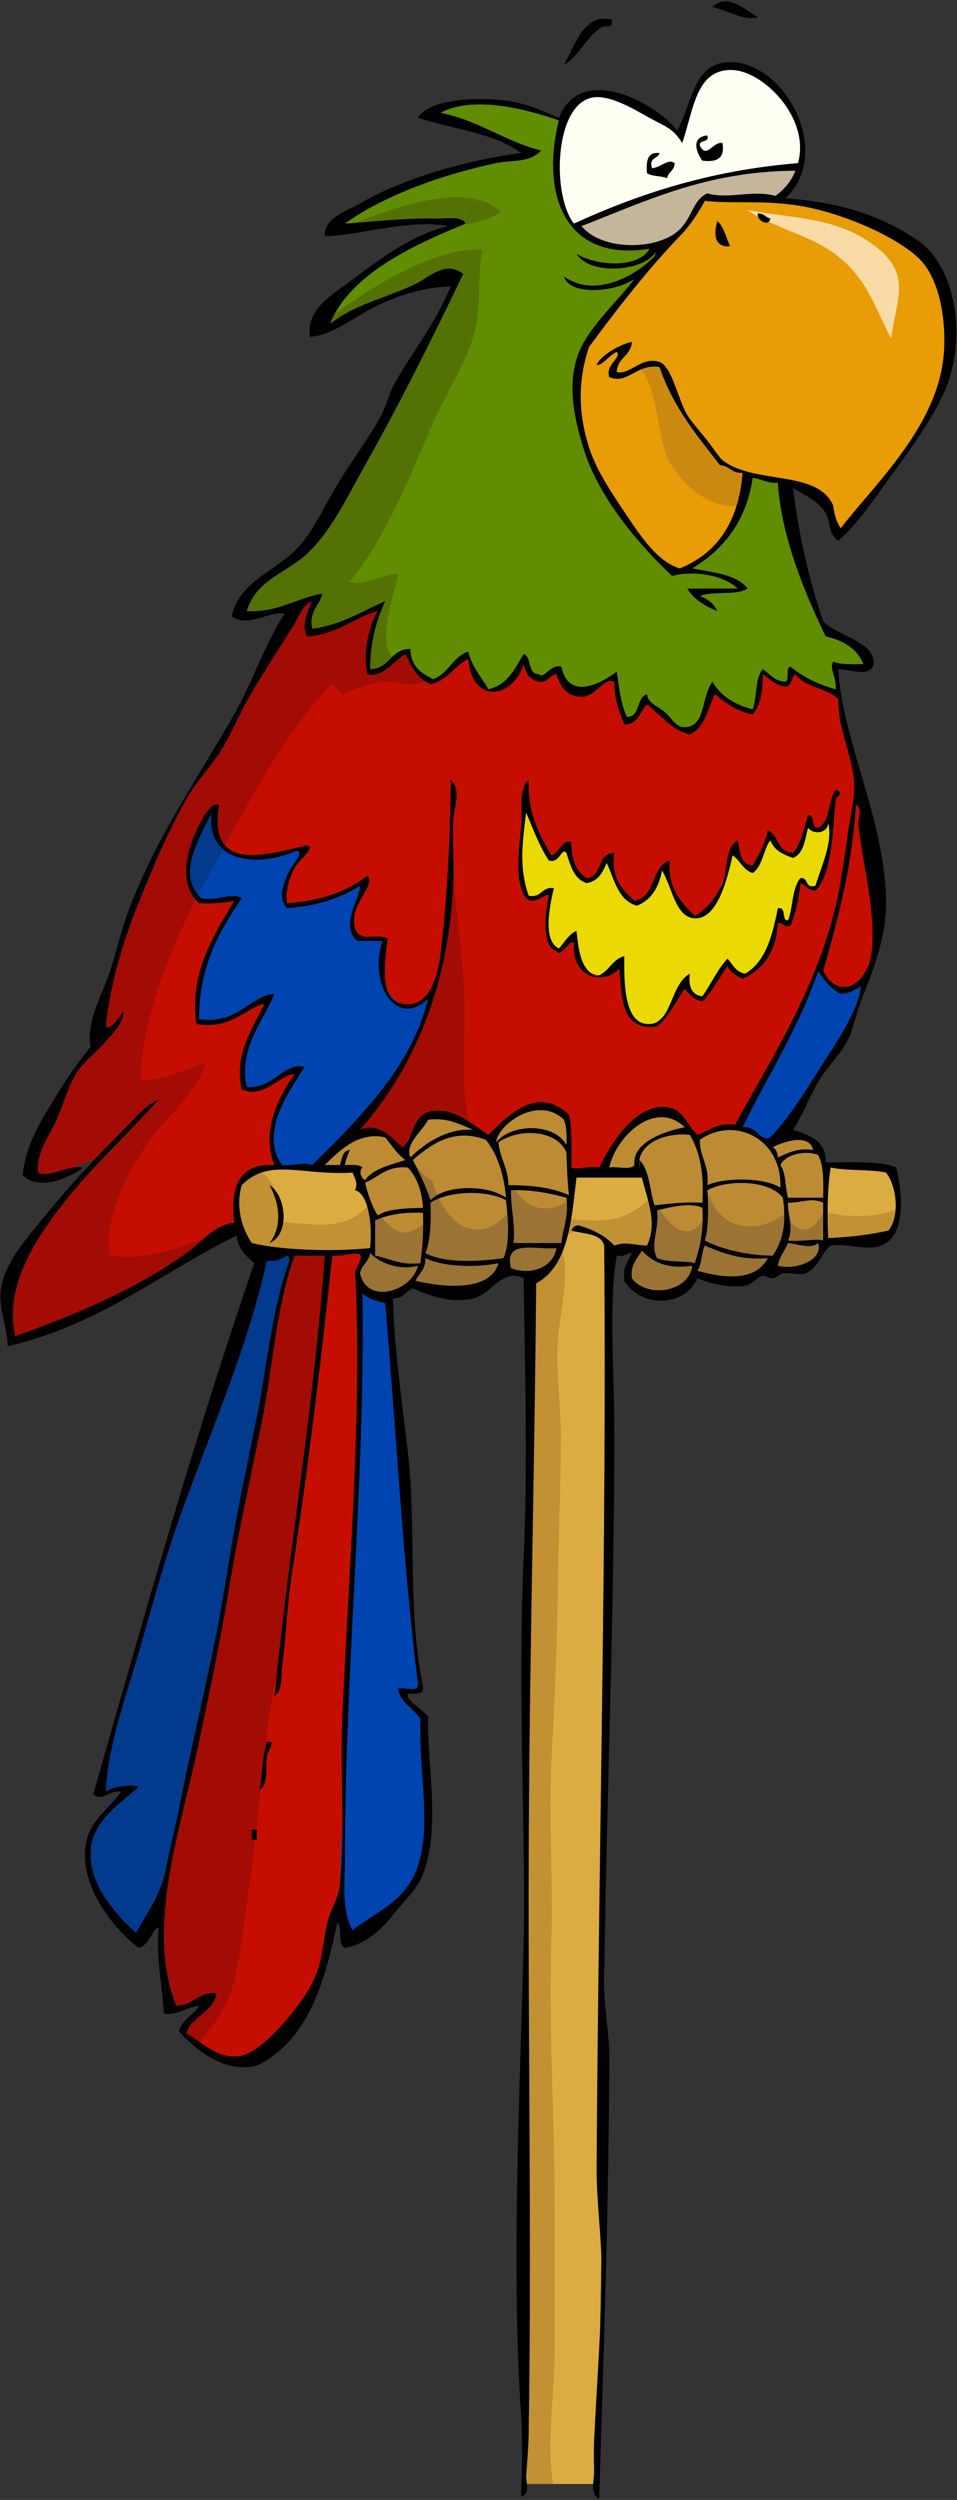 <?xml version="1.0" encoding="UTF-8" standalone="no"?>
<svg
   xmlns:dc="http://purl.org/dc/elements/1.1/"
   xmlns:cc="http://creativecommons.org/ns#"
   xmlns:rdf="http://www.w3.org/1999/02/22-rdf-syntax-ns#"
   xmlns:svg="http://www.w3.org/2000/svg"
   xmlns="http://www.w3.org/2000/svg"
   viewBox="0 0 357.333 933.333"
   height="933.333"
   width="357.333"
   xml:space="preserve"
   id="svg2"
   version="1.1"><rect x="0" y="0" width="357.333" height="933.333" fill="#333333" stroke="none"/><defs
     id="defs6" /><g
     transform="matrix(1.333,0,0,-1.333,0,933.333)"
     id="g10"><g
       transform="scale(0.1)"
       id="g12"><path
         id="path14"
         style="fill:#c60e00;fill-opacity:1;fill-rule:nonzero;stroke:none"
         d="m 2407.94,4765.87 c 38.48,-162.17 85.49,-345.18 14.09,-507.66 -15.56,-16.13 -34.95,-24.38 -56.69,-31.42 -32.62,8.24 -52.87,36.13 -67.85,64.35 65.5,150.39 64.61,321.94 110.45,474.73" /><path
         id="path16"
         style="fill:#dbac42;fill-opacity:1;fill-rule:nonzero;stroke:none"
         d="m 2495.78,3554.39 c -50.26,-44.07 -120.16,-20.28 -179.5,-29.36 -13.79,37.85 2.36,77.23 -5.27,116.29 3.81,31.73 -0.61,64.06 5.27,95.18 56.97,3.25 118.09,3.53 173.91,-9.4 31.44,-49.92 37.01,-121.89 5.59,-172.71" /><path
         id="path18"
         style="fill:#bc8b33;fill-opacity:1;fill-rule:nonzero;stroke:none"
         d="m 2316.28,3736.5 c -5.88,-31.12 -1.46,-63.45 -5.27,-95.18 -36.16,8.26 -72.88,0 -109.3,0 -2.93,6.48 -4.4,14.69 -12.34,24.67 11.76,29.69 -6.74,58.46 -9.38,86.97 32.01,22.32 70.77,27.9 109.84,27.61 22.92,-7.34 6.78,-35.83 26.45,-44.07" /><path
         id="path20"
         style="fill:#bc8b33;fill-opacity:1;fill-rule:nonzero;stroke:none"
         d="m 2316.28,3525.03 c -3.24,-1.5 -6.16,-2.96 -9.4,-4.72 -34.66,4.42 -74.02,0.58 -110.45,4.72 20.57,38.75 -0.3,76.64 5.28,116.29 36.42,0 73.14,8.26 109.3,0 7.63,-39.06 -8.52,-78.44 5.27,-116.29" /><path
         id="path22"
         style="fill:#0044b2;fill-opacity:1;fill-rule:nonzero;stroke:none"
         d="m 2297.49,4291.14 c 14.98,-28.22 35.23,-56.11 67.85,-64.35 21.74,7.04 41.13,15.29 56.69,31.42 -30.24,-162.15 -150.11,-284.63 -223.25,-430.66 -13.52,-8.49 -28.49,-14.08 -41.14,-24.06 -30.84,9.38 -55.5,33.47 -85.77,43.45 73.73,145.45 155.4,295.55 225.62,444.2" /><path
         id="path24"
         style="fill:#bc8b33;fill-opacity:1;fill-rule:nonzero;stroke:none"
         d="m 2198.78,3827.55 c 27.92,-9.98 61.39,-3.5 83.71,-24.95 1.47,-5.57 4.71,-14.68 7.34,-22.03 -39.07,0.29 -77.83,-5.29 -109.84,-27.61 -7.05,17.05 -22.03,32.03 -22.35,50.53 12.65,9.98 27.62,15.57 41.14,24.06" /><path
         id="path26"
         style="fill:#bc8b33;fill-opacity:1;fill-rule:nonzero;stroke:none"
         d="m 2189.37,3665.99 c 7.94,-9.98 9.41,-18.19 12.34,-24.67 -5.58,-39.65 15.29,-77.54 -5.28,-116.29 -9.41,-18.26 -18.79,-36.72 -31.73,-52.91 -61.39,17.62 -134.83,18.52 -195.65,49.34 6.76,33.51 7.05,70.8 3.52,105.78 3.53,17.32 0.9,35.53 1.8,52.87 69.01,15.25 150.97,27.61 215,-14.12" /><path
         id="path28"
         style="fill:#e89c05;fill-opacity:1;fill-rule:nonzero;stroke:none"
         d="m 1848.33,5979.94 c -47.01,17.64 -79.02,-33.19 -124.55,-26.71 -6.17,7.04 -3.24,16.73 -3.24,24.07 9.12,12.95 19.67,27.02 21.74,42.89 -22.04,7.35 -42.9,-17.9 -60.53,-27.6 l -47.56,16.73 c 28.48,65.49 84.88,124.56 153.32,220.63 24.1,24.4 57.87,48.17 63.46,83.43 64.32,26.42 82.54,95.47 130.73,134.82 67.84,-7.63 136.58,10.86 204.46,-6.76 119.83,0.88 353.68,-90.77 417.72,-169.78 40.82,-50.54 51.11,-117.78 52.87,-184.2 6.17,-234.12 -160.11,-419.78 -309.63,-574.86 -13.79,63.42 -74,148.02 -147.17,125.13 -2.34,4.11 -4.7,8.49 -6.77,12.34 -31.41,8.81 -64.91,20.82 -98.39,21.14 -127.5,52.87 -187.42,195.33 -246.46,308.73" /><path
         id="path30"
         style="fill:#bc8b33;fill-opacity:1;fill-rule:nonzero;stroke:none"
         d="m 2179.99,3752.96 c 2.64,-28.51 21.14,-57.28 9.38,-86.97 -64.03,41.73 -145.99,29.37 -215,14.12 5.55,47.3 -16.2,89.01 -24.71,133.96 39.96,14.69 77.25,42.29 122.21,32.87 30.27,-9.98 54.93,-34.07 85.77,-43.45 0.32,-18.5 15.3,-33.48 22.35,-50.53" /><path
         id="path32"
         style="fill:#bc8b33;fill-opacity:1;fill-rule:nonzero;stroke:none"
         d="m 2196.43,3525.03 c 36.43,-4.14 75.79,-0.3 110.45,-4.72 -7.07,-68.74 -91.95,-87.84 -148.35,-71.97 2.07,8.8 5.29,17.92 6.17,23.78 12.94,16.19 22.32,34.65 31.73,52.91" /><path
         id="path34"
         style="fill:#bc8b33;fill-opacity:1;fill-rule:nonzero;stroke:none"
         d="m 1947.3,3456.86 c 14.7,17.33 12.67,43.77 21.75,64.6 60.82,-30.82 134.26,-31.72 195.65,-49.34 -0.88,-5.86 -4.1,-14.98 -6.17,-23.78 -64.34,-42.89 -140.99,-39.38 -214.15,-13.22 -0.58,7.33 1.46,16.45 2.92,21.74" /><path
         id="path36"
         style="fill:#c4b59b;fill-opacity:1;fill-rule:nonzero;stroke:none"
         d="m 1618.31,6366.25 c 189.18,98.71 400.68,161.57 618.65,167.44 -0.9,-37.92 -37.28,-59.35 -50.8,-92.25 -67.88,17.62 -136.62,-0.87 -204.46,6.76 -48.19,-39.35 -66.41,-108.4 -130.73,-134.82 -8.8,-0.29 -14.1,-1.79 -21.18,-3.56 -72.53,5.91 -162.42,-7.02 -211.48,56.43" /><path
         id="path38"
         style="fill:#bc8b33;fill-opacity:1;fill-rule:nonzero;stroke:none"
         d="m 1972.57,3627.24 c 3.53,-34.98 3.24,-72.27 -3.52,-105.78 -9.08,-20.83 -7.05,-47.27 -21.75,-64.6 -40.22,18.78 -112.8,-14.41 -124.54,46.98 4.41,39.37 12.36,74.94 11.74,115.16 44.67,9.12 92.26,17.61 138.07,8.24" /><path
         id="path40"
         style="fill:#bc8b33;fill-opacity:1;fill-rule:nonzero;stroke:none"
         d="m 1972.57,3627.24 c -45.81,9.37 -93.4,0.88 -138.07,-8.24 -21.42,29.66 -18.79,68.73 -37,99.31 -4.99,0.87 -9.7,0.87 -17.04,0.58 -10.59,82.85 81.07,115.44 148.06,116.32 7.06,-7.06 14.11,-14.09 21.14,-21.14 8.51,-44.95 30.26,-86.66 24.71,-133.96 -0.9,-17.34 1.73,-35.55 -1.8,-52.87" /><path
         id="path42"
         style="fill:#ead903;fill-opacity:1;fill-rule:nonzero;stroke:none"
         d="m 1781.36,4473.54 c 42.88,12.65 56.1,61.39 73.43,97.54 2.64,0.57 5.28,1.18 8.8,1.49 12.63,-49.98 32.62,-107.81 80.21,-136.9 5.58,-0.6 12.03,-0.89 18.2,0.57 57.57,46.13 66.69,122.5 96.96,182.74 14.09,-16.75 20.85,-46.41 49.34,-47.62 3.23,1.21 6.74,2.07 9.7,5 14.39,26.44 17.62,62.6 43.46,80.21 11.75,-22.32 30.55,-44.92 59.64,-47.28 2.64,0.86 5.28,1.75 8.8,3.2 13.52,17.63 20.29,39.08 24.1,60.82 3.25,6.15 7.06,11.77 13.51,17.33 23.79,-28.51 46.13,2.92 61.11,20.55 4.1,-62.55 -11.76,-133.06 -42.32,-190.34 -3.5,-1.47 -6.16,-2.36 -8.52,-3.25 -17.89,-4.99 -21.42,19.68 -35.54,17.94 -23.5,-30.56 -4.11,-131.6 -56.68,-107.82 -25.85,-53.16 -36.72,-151.26 -114.87,-154.21 -14.98,7.05 -22.32,29.97 -39.94,29.37 -21.45,-32.62 -35.86,-75.19 -70.51,-95.48 -19.68,4.71 -28.48,24.4 -41.42,37.04 -32.3,-33.79 -44.06,-90.19 -90.2,-111.93 -91.33,-6.49 -79.61,113.09 -91.94,172.11 -60.79,-80.18 -129.83,-5.27 -129.83,69.34 -20.57,-1.18 -27.6,-36.39 -51.1,-29.97 -5.02,4.13 -8.51,10.3 -13.53,14.69 -17.91,46.41 -5.29,99.03 -2.65,147.19 -16.44,2.95 -24.67,-17.93 -41.1,-18.22 -4.43,1.46 -12.95,2.63 -19.1,5.29 -36.73,74.03 -23.5,169.51 -5.58,248.22 26.14,-44.35 32.88,-106.35 74.31,-140.13 16.15,4.41 22.34,27.93 40.52,27.93 14.42,-31.43 16.47,-81.69 57.89,-91.96 31.73,5.59 35.55,45.55 60.51,59.95 11.76,-45.85 24.67,-100.78 74.34,-123.41" /><path
         id="path44"
         style="fill:#fffff3;fill-opacity:1;fill-rule:nonzero;stroke:none"
         d="m 2236.96,6533.69 c -217.97,-5.87 -429.47,-68.73 -618.65,-167.44 -85.76,67.27 -59.64,199.75 -40.23,295.22 57.56,152.76 234.39,46.99 309.9,-25.56 5.88,-3.24 11.44,-5.89 19.1,-4.99 3.5,3.52 5.86,5.59 8.53,7.66 -0.89,12.33 6.45,22.6 7.63,28.46 65.5,322.55 388.06,43.19 313.72,-133.35" /><path
         id="path46"
         style="fill:#bc8b33;fill-opacity:1;fill-rule:nonzero;stroke:none"
         d="m 1822.76,3503.84 c 11.74,-61.39 84.32,-28.2 124.54,-46.98 -1.46,-5.29 -3.5,-14.41 -2.92,-21.74 -33.2,-76.66 -136.62,-79.29 -183.61,-16.48 -9.96,31.74 14.69,54.37 19.69,82.85 13.22,5.6 28.81,8.83 42.3,2.35" /><path
         id="path48"
         style="fill:#bc8b33;fill-opacity:1;fill-rule:nonzero;stroke:none"
         d="m 1928.52,3835.21 c -66.99,-0.88 -158.65,-33.47 -148.06,-116.32 -28.2,0.86 -56.68,-1.78 -84.59,1.77 5.59,101.91 162.73,241.16 232.65,114.55" /><path
         id="path50"
         style="fill:#e89c05;fill-opacity:1;fill-rule:nonzero;stroke:none"
         d="m 1928.52,5407.43 c -56.4,-14.69 -70.81,18.19 -96.65,44.06 -110.45,110.45 -180.65,258.19 -208.27,383.64 -16.15,73.44 -10.59,125.45 10.59,174.19 l 47.56,-16.73 c 17.63,9.7 38.49,34.95 60.53,27.6 -2.07,-15.87 -12.62,-29.94 -21.74,-42.89 0,-7.34 -2.93,-17.03 3.24,-24.07 45.53,-6.48 77.54,44.35 124.55,26.71 59.04,-113.4 118.96,-255.86 246.46,-308.73 -9.7,-112.2 -75.5,-205.95 -166.27,-263.78" /><path
         id="path52"
         style="fill:#dbac42;fill-opacity:1;fill-rule:nonzero;stroke:none"
         d="m 1584.81,3543.81 c 13.52,4.39 27.02,8.81 40.53,13.23 v -0.29 c 36.72,2.35 74.04,-21.47 81.97,-58.75 -16.44,-1150.37 -6.17,-2303.69 -35.84,-3453.18 H 1466.73 C 1453.8,1170.53 1482.31,2297.08 1487.3,3423.35 c 36.4,16.76 76.66,44.67 81.66,87.55 2.34,1.46 4.69,2.64 6.75,4.13 2.64,9.7 5.3,19.37 7.64,29.06 l 1.46,-0.28" /><path
         id="path54"
         style="fill:#dbac42;fill-opacity:1;fill-rule:nonzero;stroke:none"
         d="m 1834.5,3619 c 0.62,-40.22 -7.33,-75.79 -11.74,-115.16 -13.49,6.48 -29.08,3.25 -42.3,-2.35 -23.78,12.35 -48.17,-5.27 -73.15,-3.49 -7.93,37.28 -45.25,61.1 -81.97,58.75 v 0.29 c -13.51,-4.42 -27.01,-8.84 -40.53,-13.23 l -1.46,0.28 c 8.81,33.77 16.15,68.17 10.27,104.29 12.37,19.68 5.59,43.78 5.31,65.22 31.41,10.28 64.92,2.07 96.94,7.06 27.91,-3.55 56.39,-0.91 84.59,-1.77 7.34,0.29 12.05,0.29 17.04,-0.58 18.21,-30.58 15.58,-69.65 37,-99.31" /><path
         id="path56"
         style="fill:#bc8b33;fill-opacity:1;fill-rule:nonzero;stroke:none"
         d="m 1598.93,3713.6 c 0.28,-21.44 7.06,-45.54 -5.31,-65.22 -52.56,24.38 -111.91,29.66 -169.2,26.45 -14.98,36.14 -16.71,82.24 -38.76,118.07 54.05,62.6 155.09,55.54 206.21,-3.5 7.94,-25.27 -2.64,-51.69 7.06,-75.8" /><path
         id="path58"
         style="fill:#bc8b33;fill-opacity:1;fill-rule:nonzero;stroke:none"
         d="m 1487.3,3423.35 c -20.85,18.53 -53.18,2.64 -73.44,24.1 0,4.7 0,9.41 0,14.11 10.27,16.15 6.75,36.72 17.61,52.88 45.53,-2.08 92.54,4.67 137.49,-3.54 -5,-42.88 -45.26,-70.79 -81.66,-87.55" /><path
         id="path60"
         style="fill:#bc8b33;fill-opacity:1;fill-rule:nonzero;stroke:none"
         d="m 1424.42,3644.87 c 3.81,-42.03 9.41,-86.09 7.05,-130.43 -10.86,-16.16 -7.34,-36.73 -17.61,-52.88 -70.22,15.54 -156,-10.58 -227.37,24.67 4.98,41.14 12.62,84.29 7.63,126.91 0.59,5.29 1.16,10.56 1.16,17.61 63.76,51.7 158.94,44.65 229.14,14.12" /><path
         id="path62"
         style="fill:#bc8b33;fill-opacity:1;fill-rule:nonzero;stroke:none"
         d="m 1424.42,3644.87 c 0,9.1 0,19.09 0,29.96 57.29,3.21 116.64,-2.07 169.2,-26.45 5.88,-36.12 -1.46,-70.52 -10.27,-104.29 -2.34,-9.69 -5,-19.36 -7.64,-29.06 -2.06,-1.49 -4.41,-2.67 -6.75,-4.13 -44.95,8.21 -91.96,1.46 -137.49,3.54 2.36,44.34 -3.24,88.4 -7.05,130.43" /><path
         id="path64"
         style="fill:#bc8b33;fill-opacity:1;fill-rule:nonzero;stroke:none"
         d="m 1591.87,3789.4 c -51.12,59.04 -152.16,66.1 -206.21,3.5 -6.16,6.48 -12.94,13.22 -14.11,21.17 52.01,59.62 135.43,135.12 212.69,59.05 9.99,-26.45 12.33,-55.55 7.63,-83.72" /><path
         id="path66"
         style="fill:#bc8b33;fill-opacity:1;fill-rule:nonzero;stroke:none"
         d="m 1424.42,3644.87 c -70.2,30.53 -165.38,37.58 -229.14,-14.12 -9.08,41.15 -19.67,81.37 -49.34,112.81 0,2.35 0,4.71 0,7.06 51.7,51.4 119.55,91.64 192.4,78.71 8.53,-9.69 22.06,-10.27 33.21,-15.26 1.17,-7.95 7.95,-14.69 14.11,-21.17 22.05,-35.83 23.78,-81.93 38.76,-118.07 0,-10.87 0,-20.86 0,-29.96" /><path
         id="path68"
         style="fill:#bc8b33;fill-opacity:1;fill-rule:nonzero;stroke:none"
         d="m 1045.48,3591.97 c 47.59,17.34 97.83,23.22 148.64,21.17 4.99,-42.62 -2.65,-85.77 -7.63,-126.91 -2.66,-7.63 -1.48,-18.82 -8.82,-28.19 -43.49,0.28 -88.44,5.58 -128.37,27.02 -2.63,4.68 -3.82,10.58 -6.78,16.43 3.82,29.98 -1.74,60.82 2.96,90.48" /><path
         id="path70"
         style="fill:#bc8b33;fill-opacity:1;fill-rule:nonzero;stroke:none"
         d="m 1194.12,3613.14 c -50.81,2.05 -101.05,-3.83 -148.64,-21.17 -2.35,35.86 -27.62,61.4 -33.5,95.19 38.79,30.55 83.14,55.83 133.96,56.4 29.67,-31.44 40.26,-71.66 49.34,-112.81 0,-7.05 -0.57,-12.32 -1.16,-17.61" /><path
         id="path72"
         style="fill:#bc8b33;fill-opacity:1;fill-rule:nonzero;stroke:none"
         d="m 1413.86,3447.45 c -64.06,-77.85 -170.4,-75.21 -257.35,-41.14 -3.54,20.59 19.69,32.33 21.16,51.73 7.34,9.37 6.16,20.56 8.82,28.19 71.37,-35.25 157.15,-9.13 227.37,-24.67 0,-4.7 0,-9.41 0,-14.11" /><path
         id="path74"
         style="fill:#bc8b33;fill-opacity:1;fill-rule:nonzero;stroke:none"
         d="m 1338.34,3829.33 c -72.85,12.93 -140.7,-27.31 -192.4,-78.71 -6.46,7.06 -13.22,16.74 -15.86,26.44 24.96,99.87 141.89,135.12 208.26,52.27" /><path
         id="path76"
         style="fill:#bc8b33;fill-opacity:1;fill-rule:nonzero;stroke:none"
         d="m 992.301,3827.87 c 57.569,22.92 99.289,-14.09 137.779,-50.81 2.64,-9.7 9.4,-19.38 15.86,-26.44 0,-2.35 0,-4.71 0,-7.06 -50.82,-0.57 -95.17,-25.85 -133.96,-56.4 -7.64,12.34 -9.98,27.02 -17.042,39.35 -32.297,11.77 -74.297,-9.98 -101.653,15.87 27.031,34.97 68.164,55.51 99.016,85.49" /><path
         id="path78"
         style="fill:#0044b2;fill-opacity:1;fill-rule:nonzero;stroke:none"
         d="m 1076.9,4368.1 c -35.23,-91.35 22.91,-248.23 132.51,-152.17 -22.35,-149.24 -142.22,-262.61 -217.109,-388.06 -30.852,-29.98 -71.985,-50.52 -99.016,-85.49 -34.07,-16.43 -77.246,-9.09 -113.965,-5.88 -55.507,91.65 18.821,188.59 50.52,269.1 -48.449,-7.36 -87.805,-66.98 -141.574,-49.63 -41.133,83.98 44.355,172.12 55.507,248.2 -59.921,-24.68 -121.882,-87.25 -191.816,-55.51 -12.031,121.89 56.992,236.17 109.297,337.21 -30.274,0.32 -60.84,-9.98 -92.266,-5.56 -71.375,50.55 -41.113,145.1 0.606,210.91 10.871,16.76 22.316,31.73 32.902,43.49 -24.992,-165.99 149.52,-138.36 249.383,-109.3 -18.516,-48.45 -74.024,-95.47 -49.356,-153.62 3.243,-1.47 5.606,-3.24 8.243,-4.71 73.73,-0.89 146.582,39.96 210.904,58.75 -14.68,-45.52 -61.959,-107.19 -14.09,-149.2 22.33,-12.97 49.92,7.03 69.32,-8.53" /><path
         id="path80"
         style="fill:#bc8b33;fill-opacity:1;fill-rule:nonzero;stroke:none"
         d="m 1087.19,3369.9 c -27.03,-4.4 -52.01,7.03 -71.69,24.68 -1.75,21.72 -17.605,41.43 -12.04,62.56 13.83,9.71 21.46,23.21 22.63,39.65 7.35,2.63 12.05,3.24 16.43,4.7 2.96,-5.85 4.15,-11.75 6.78,-16.43 39.93,-21.44 84.88,-26.74 128.37,-27.02 -1.47,-19.4 -24.7,-31.14 -21.16,-51.73 -23.22,-12.34 -45.53,-27.88 -69.32,-36.41" /><path
         id="path82"
         style="fill:#c60e00;fill-opacity:1;fill-rule:nonzero;stroke:none"
         d="m 920.316,3489.74 c 35.86,0.31 70.235,17.03 105.774,7.05 -1.17,-16.44 -8.8,-29.94 -22.63,-39.65 -5.565,-21.13 10.29,-40.84 12.04,-62.56 -16.434,-582.53 -45.809,-1170.34 -66.98,-1759.02 -4.102,-6.19 -16.719,-10.88 -17.618,-15.57 -37.011,-163.33 -132.761,-467.68 -344.57,-366.61 -25.262,12.05 -41.133,24.37 -71.394,59.04 0.292,5.28 0.593,11.44 2.07,15.55 17.605,21.17 49.629,37.31 51.406,66.7 -8.234,0.59 -19.101,-2.36 -24.387,-4.1 -20.566,-6.5 -46.132,-16.47 -69.023,-9.42 -39.07,79.6 -4.414,176.25 -39.395,252.62 157.188,610.76 246.204,1244.09 382.5,1861.87 33.77,0.29 68.731,-0.88 102.207,-5.9" /><path
         id="path84"
         style="fill:#0044b2;fill-opacity:1;fill-rule:nonzero;stroke:none"
         d="m 977.602,1574.73 c -19.961,14.99 -3.516,48.49 -29.082,60.83 21.171,588.68 50.546,1176.49 66.98,1759.02 19.68,-17.65 44.66,-29.08 71.69,-24.68 37.9,-365.44 51.98,-735.56 88.42,-1096.6 -10.87,-14.68 -32.3,-0.6 -46.13,-10.02 4.99,-24.68 32.61,-49.63 53.47,-61.95 27.31,-223.54 55.24,-531.13 -205.348,-626.6" /><path
         id="path86"
         style="fill:#618e00;fill-opacity:1;fill-rule:nonzero;stroke:none"
         d="m 1850.97,6313.38 c -5.59,-35.26 -39.36,-59.03 -63.46,-83.43 -68.44,-96.07 -124.84,-155.14 -153.32,-220.63 -21.18,-48.74 -26.74,-100.75 -10.59,-174.19 27.62,-125.45 97.82,-273.19 208.27,-383.64 25.84,-25.87 40.25,-58.75 96.65,-44.06 90.77,57.83 156.57,151.58 166.27,263.78 33.48,-0.32 66.98,-12.33 98.39,-21.14 2.07,-3.85 4.43,-8.23 6.77,-12.34 10.27,-128.98 60.51,-252.04 93.42,-373.68 34.96,-52.27 117.78,-51.7 139.53,-113.98 -16.15,-35.82 -61.68,-5.88 -91.05,-14.97 -12.66,-21.14 17.61,-47.88 -0.89,-69.63 -44.95,7.35 -84.31,37.61 -124.25,55.23 -2.67,-12.63 -4.42,-29.38 -20,-33.2 -24.67,2.93 -40.53,20.86 -59.92,32.6 -2.65,-3.51 -4.4,-8.21 -6.47,-12.03 -0.88,-32.33 -5.58,-64.63 -20.55,-93.71 -3.22,-1.47 -5.89,-2.93 -8.53,-4.43 -41.99,5.31 -72.55,49.98 -110.45,54.08 -12.93,-35.83 -15.86,-80.17 -52.87,-102.21 -62.27,-16.47 -82.56,71.67 -137.48,73.72 -5.59,-19.09 -15.87,-39.36 -34.95,-47.9 -46.12,19.67 -24.09,83.13 -47.88,119.27 -50.24,-39.06 -124.28,-68.15 -155.69,13.52 -5.02,0.89 -8.84,0.89 -12.65,1.19 -8.21,-7.35 -19.96,-10.28 -27.31,-18.84 -4.1,-1.43 -10.27,-1.43 -15.29,-1.43 -2.04,1.16 -3.82,2.93 -5.57,4.68 -17.63,8.51 -23.49,29.69 -32.33,44.67 -3.51,0 -6.16,-0.89 -8.81,-1.5 -10.87,-37 -41.71,-61.1 -71.96,-81.64 -40.24,-0.57 -66.69,54.62 -74.03,92.23 -2.64,3.24 -6.47,4.11 -10.27,4.99 -34.68,-21.71 -57.57,-65.78 -100.78,-71.08 -27.03,21.74 -54.95,48.16 -62.28,83.13 -2.04,0.89 -4.99,1.18 -8.2,1.46 -31.44,-15.26 -62.57,-71.94 -101.07,-49.62 -4.39,59.61 13.22,120.42 31.73,175.04 -61.1,-25.82 -124.248,-64.89 -192.12,-70.16 -16.757,27.6 2.344,61.68 10.872,88.7 -3.243,2.35 -6.77,3.21 -9.981,3.81 -7.062,-3.81 -14.113,-5.88 -20.851,-6.74 -14.122,-6.77 -17.938,-23.53 -31.446,-30.58 -46.133,26.45 -101.035,-32.01 -145.711,1.21 18.797,77.82 162.176,146.87 227.383,243.2 105.444,156.01 272.904,461.22 330.764,584.03 16.43,34.04 41.71,68.12 27.31,110.72 -133.65,-16.74 -243.21,-114.28 -361.601,-136.88 65.801,142.46 223.851,219.13 359.561,272 4.71,4.13 7.63,9.71 9.7,13.52 -102.24,22.35 -212.69,-12.94 -317.562,-12.63 -2.07,4.1 -0.586,10.59 0.273,15.3 146.599,121.28 346.059,144.2 520.859,195.01 -70.79,59.07 -173.02,73.16 -256.47,108.44 102.53,67.24 255.58,28.77 364,-21.17 -19.41,-95.47 -45.53,-227.95 40.23,-295.22 49.06,-63.45 138.95,-50.52 211.48,-56.43 7.08,1.77 12.38,3.27 21.18,3.56" /><path
         id="path88"
         style="fill:#0044b2;fill-opacity:1;fill-rule:nonzero;stroke:none"
         d="m 729.984,3485.65 c 27.911,7.92 58.457,9.4 88.125,9.99 -136.296,-617.78 -225.312,-1251.11 -382.5,-1861.87 -24.961,-14.08 -24.375,-53.75 -53.75,-62.25 -141.875,95.76 -180.664,304.6 -35.828,415.37 -18.508,13.79 -41.125,-5.6 -60.519,-7.95 -4.121,57.29 11.465,111.93 26.738,166.83 50.52,182.47 106.035,368.43 162.148,557 77.864,260.87 202.11,529.35 255.586,782.88" /><path
         id="path90"
         style="fill:#dbac42;fill-opacity:1;fill-rule:nonzero;stroke:none"
         d="m 1026.09,3496.79 c -35.539,9.98 -69.914,-6.74 -105.774,-7.05 -33.476,5.02 -68.437,6.19 -102.207,5.9 -29.668,-0.59 -60.214,-2.07 -88.125,-9.99 -37.617,10.84 -45.839,49.63 -68.164,75.2 -14.402,81.95 14.688,187.99 117.5,175.65 36.719,-3.21 79.895,-10.55 113.965,5.88 27.356,-25.85 69.356,-4.1 101.653,-15.87 7.062,-12.33 9.402,-27.01 17.042,-39.35 5.88,-33.79 31.15,-59.33 33.5,-95.19 -4.7,-29.66 0.86,-60.5 -2.96,-90.48 -4.38,-1.46 -9.08,-2.07 -16.43,-4.7" /><path
         id="path92"
         style="fill:#c60e00;fill-opacity:1;fill-rule:nonzero;stroke:none"
         d="m 2071.87,3846.94 c -44.96,9.42 -82.25,-18.18 -122.21,-32.87 -7.03,7.05 -14.08,14.08 -21.14,21.14 -69.92,126.61 -227.06,-12.64 -232.65,-114.55 -32.02,-4.99 -65.53,3.22 -96.94,-7.06 -9.7,24.11 0.88,50.53 -7.06,75.8 4.7,28.17 2.36,57.27 -7.63,83.72 -77.26,76.07 -160.68,0.57 -212.69,-59.05 -11.15,4.99 -24.68,5.57 -33.21,15.26 -66.37,82.85 -183.3,47.6 -208.26,-52.27 -38.49,36.72 -80.21,73.73 -137.779,50.81 74.889,125.45 194.759,238.82 217.109,388.06 -109.6,-96.06 -167.74,60.82 -132.51,152.17 -19.4,15.56 -46.99,-4.44 -69.32,8.53 -47.869,42.01 -0.59,103.68 14.09,149.2 -64.322,-18.79 -137.174,-59.64 -210.904,-58.75 -2.637,1.47 -5,3.24 -8.243,4.71 -24.668,58.15 30.84,105.17 49.356,153.62 -99.863,-29.06 -274.375,-56.69 -249.383,109.3 -10.586,-11.76 -22.031,-26.73 -32.902,-43.49 l -72.871,28.22 c 103.691,189.46 224.14,372.77 322.851,569.28 13.508,7.05 17.324,23.81 31.446,30.58 6.738,0.86 13.789,2.93 20.851,6.74 3.211,-0.6 6.738,-1.46 9.981,-3.81 -8.528,-27.02 -27.629,-61.1 -10.872,-88.7 67.872,5.27 131.02,44.34 192.12,70.16 -18.51,-54.62 -36.12,-115.43 -31.73,-175.04 38.5,-22.32 69.63,34.36 101.07,49.62 3.21,-0.28 6.16,-0.57 8.2,-1.46 7.33,-34.97 35.25,-61.39 62.28,-83.13 43.21,5.3 66.1,49.37 100.78,71.08 3.8,-0.88 7.63,-1.75 10.27,-4.99 7.34,-37.61 33.79,-92.8 74.03,-92.23 30.25,20.54 61.09,44.64 71.96,81.64 2.65,0.61 5.3,1.5 8.81,1.5 8.84,-14.98 14.7,-36.16 32.33,-44.67 1.75,-1.75 3.53,-3.52 5.57,-4.68 5.02,0 11.19,0 15.29,1.43 7.35,8.56 19.1,11.49 27.31,18.84 3.81,-0.3 7.63,-0.3 12.65,-1.19 31.41,-81.67 105.45,-52.58 155.69,-13.52 23.79,-36.14 1.76,-99.6 47.88,-119.27 19.08,8.54 29.36,28.81 34.95,47.9 54.92,-2.05 75.21,-90.19 137.48,-73.72 37.01,22.04 39.94,66.38 52.87,102.21 37.9,-4.1 68.46,-48.77 110.45,-54.08 2.64,1.5 5.31,2.96 8.53,4.43 14.97,29.08 19.67,61.38 20.55,93.71 2.07,3.82 3.82,8.52 6.47,12.03 19.39,-11.74 35.25,-29.67 59.92,-32.6 15.58,3.82 17.33,20.57 20,33.2 39.94,-17.62 79.3,-47.88 124.25,-55.23 4.99,-4.12 10.26,-7.91 12.33,-9.12 3.24,-97.5 54.65,-192.08 54.65,-290.48 -45.84,-152.79 -44.95,-324.34 -110.45,-474.73 -70.22,-148.65 -151.89,-298.75 -225.62,-444.2 z m 256.75,864.25 c -14.98,-17.63 -37.32,-49.06 -61.11,-20.55 -6.45,-5.56 -10.26,-11.18 -13.51,-17.33 -3.81,-21.74 -10.58,-43.19 -24.1,-60.82 -3.52,-1.45 -6.16,-2.34 -8.8,-3.2 -29.09,2.36 -47.89,24.96 -59.64,47.28 -25.84,-17.61 -29.07,-53.77 -43.46,-80.21 -2.96,-2.93 -6.47,-3.79 -9.7,-5 -28.49,1.21 -35.25,30.87 -49.34,47.62 -30.27,-60.24 -39.39,-136.61 -96.96,-182.74 -6.17,-1.46 -12.62,-1.17 -18.2,-0.57 -47.59,29.09 -67.58,86.92 -80.21,136.9 -3.52,-0.31 -6.16,-0.92 -8.8,-1.49 -17.33,-36.15 -30.55,-84.89 -73.43,-97.54 -49.67,22.63 -62.58,77.56 -74.34,123.41 -24.96,-14.4 -28.78,-54.36 -60.51,-59.95 -41.42,10.27 -43.47,60.53 -57.89,91.96 -18.18,0 -24.37,-23.52 -40.52,-27.93 -41.43,33.78 -48.17,95.78 -74.31,140.13 -17.92,-78.71 -31.15,-174.19 5.58,-248.22 6.15,-2.66 14.67,-3.83 19.1,-5.29 16.43,0.29 24.66,21.17 41.1,18.22 -2.64,-48.16 -15.26,-100.78 2.65,-147.19 5.02,-4.39 8.51,-10.56 13.53,-14.69 23.5,-6.42 30.53,28.79 51.1,29.97 0,-74.61 69.04,-149.52 129.83,-69.34 12.33,-59.02 0.61,-178.6 91.94,-172.11 46.14,21.74 57.9,78.14 90.2,111.93 12.94,-12.64 21.74,-32.33 41.42,-37.04 34.65,20.29 49.06,62.86 70.51,95.48 17.62,0.6 24.96,-22.32 39.94,-29.37 78.15,2.95 89.02,101.05 114.87,154.21 52.57,-23.78 33.18,77.26 56.68,107.82 14.12,1.74 17.65,-22.93 35.54,-17.94 2.36,0.89 5.02,1.78 8.52,3.25 30.56,57.28 46.42,127.79 42.32,190.34" /><path
         id="path94"
         style="fill:#c60e00;fill-opacity:1;fill-rule:nonzero;stroke:none"
         d="m 276.402,4110.76 c 30.262,222.96 116.629,418.9 220.321,608.68 l 72.871,-28.22 c -41.719,-65.81 -71.981,-160.36 -0.606,-210.91 31.426,-4.42 61.992,5.88 92.266,5.56 -52.305,-101.04 -121.328,-215.32 -109.297,-337.21 69.934,-31.74 131.895,30.83 191.816,55.51 -11.152,-76.08 -96.64,-164.22 -55.507,-248.2 53.769,-17.35 93.125,42.27 141.574,49.63 -31.699,-80.51 -106.027,-177.45 -50.52,-269.1 -102.812,12.34 -131.902,-93.7 -117.5,-175.65 -202.39,-107.24 -398.34,-258.5 -625.125,-312.87 -55.812,210.34 100.77,368.38 248.231,514.39 -32.606,-13.24 -66.68,-22.03 -94.883,-42.02 -0.293,0 -0.293,-0.28 -0.293,-0.28 -29.961,-10.02 -61.113,-26.14 -91.953,-12.35 -15.859,92.52 48.469,190.36 101.641,277.9 25.558,42.01 68.75,77.26 76.964,125.14" /><path
         id="path96"
         style="fill:#e89c05;fill-opacity:1;fill-rule:nonzero;stroke:none"
         d="m 2093.21,6413.84 c 73.44,-51.13 164.2,-66.09 238.82,-118.71 95.76,-66.95 114.58,-147.74 163.93,-241.43 17.31,119.54 61.39,186.81 -59.34,269.38 -105.16,71.94 -222.66,67.24 -343.41,90.76 z M 1787.69,5972 c -20.26,-9.99 -40.26,-22.04 -64.03,-18.77 -6.17,7.04 -3.24,16.73 -3.24,24.07 9.12,12.95 19.68,27.02 21.74,42.89 -22.03,7.35 -42.89,-17.9 -60.51,-27.6 l -47.58,16.73 c 28.48,65.49 84.59,124.56 153.34,220.63 24.08,24.4 57.85,48.17 63.46,83.43 64.34,26.42 82.52,95.47 130.72,134.82 67.83,-7.63 136.58,10.86 204.45,-6.76 119.86,0.88 353.69,-90.77 417.72,-169.78 40.82,-50.54 51.11,-117.78 52.87,-184.2 6.17,-234.12 -160.11,-419.78 -309.62,-574.86 -13.8,63.42 -74.01,148.02 -147.18,125.13 -2.34,4.11 -4.69,8.49 -6.73,12.34 -31.45,8.81 -64.92,20.82 -98.43,21.14 -127.49,52.87 -187.41,195.33 -246.46,308.73 -22.62,8.52 -41.71,1.18 -60.52,-7.94" /><path
         id="path98"
         style="fill:#dbac42;fill-opacity:1;fill-rule:nonzero;stroke:none"
         d="m 2312.93,3617.25 c 0,7.95 -0.58,16.15 -2.04,24.07 3.83,31.73 -0.6,64.06 5.27,95.18 57.01,3.25 118.12,3.53 173.91,-9.4 20,-32.02 29.67,-72.85 25.56,-111.6 -62.85,-26.16 -151.87,-23.81 -202.98,-7.67 0.28,2.96 0.28,6.18 0.28,9.42" /><path
         id="path100"
         style="fill:#c19133;fill-opacity:1;fill-rule:nonzero;stroke:none"
         d="m 2515.63,3615.5 c -2.07,-21.74 -8.51,-42.92 -19.97,-61.11 -50.22,-44.07 -120.13,-20.28 -179.5,-29.36 -9.98,27.01 -4.39,54.9 -3.51,82.8 51.11,-16.14 140.13,-18.49 202.98,7.67" /><path
         id="path102"
         style="fill:#f9dba5;fill-opacity:1;fill-rule:nonzero;stroke:none"
         d="m 2436.62,6323.08 c 120.73,-82.57 76.65,-149.84 59.34,-269.38 -49.35,93.69 -68.17,174.48 -163.93,241.43 -74.62,52.62 -165.38,67.58 -238.82,118.71 120.75,-23.52 238.25,-18.82 343.41,-90.76" /><path
         id="path104"
         style="fill:#c60e00;fill-opacity:1;fill-rule:nonzero;stroke:none"
         d="m 2407.82,4765.87 c 38.48,-162.17 85.49,-345.18 14.11,-507.66 -15.57,-16.13 -34.97,-24.38 -56.71,-31.42 -32.58,8.24 -52.87,36.13 -67.85,64.35 65.51,150.39 64.65,321.94 110.45,474.73" /><path
         id="path106"
         style="fill:#618e00;fill-opacity:1;fill-rule:nonzero;stroke:none"
         d="m 1787.41,6229.95 c -68.75,-96.07 -124.86,-155.14 -153.34,-220.63 -21.15,-48.74 -26.74,-100.75 -10.59,-174.19 27.62,-125.45 97.82,-273.19 208.27,-383.64 25.85,-25.87 40.25,-58.75 96.65,-44.06 66.41,42.29 119.29,103.67 146.59,177.4 10.27,27.31 17.05,56.11 19.68,86.38 33.51,-0.32 66.98,-12.33 98.43,-21.14 2.04,-3.85 4.39,-8.23 6.73,-12.34 10.28,-128.98 60.53,-252.04 93.42,-373.68 34.96,-52.27 117.81,-51.7 139.53,-113.98 -16.15,-35.82 -61.68,-5.88 -91.05,-14.97 -12.62,-21.14 17.62,-47.88 -0.88,-69.63 -44.94,7.35 -84.32,37.61 -124.26,55.23 -2.63,-12.63 -4.41,-29.38 -19.99,-33.2 -24.68,2.93 -40.54,20.86 -59.93,32.6 -2.64,-3.51 -4.38,-8.21 -6.46,-12.03 -0.88,-32.33 -5.55,-64.63 -20.55,-93.71 -3.22,-1.47 -5.86,-2.93 -8.53,-4.43 -42,5.31 -72.55,49.98 -110.46,54.08 -12.91,-35.83 -15.86,-80.17 -52.87,-102.21 -62.26,-16.47 -82.52,71.67 -137.46,73.72 -5.6,-19.09 -15.87,-39.36 -34.97,-47.9 -46.12,19.67 -24.09,83.13 -47.88,119.27 -50.23,-39.06 -124.28,-68.15 -155.68,13.52 -5,0.89 -8.81,0.89 -12.66,1.19 -8.2,-7.35 -19.96,-10.28 -27.3,-18.84 -4.11,-1.43 -10.28,-1.43 -15.27,-1.43 -2.07,1.16 -3.82,2.93 -5.59,4.68 -17.62,8.51 -23.5,29.69 -32.31,44.67 -3.53,0 -6.16,-0.89 -8.8,-1.5 -10.87,-37 -41.75,-61.1 -71.98,-81.64 -40.26,-0.57 -66.69,54.62 -74.05,92.23 -2.63,3.24 -6.45,4.11 -10.27,4.99 -34.65,-21.71 -57.57,-65.78 -100.74,-71.08 -2.36,2.06 -4.71,3.82 -7.06,5.87 -24.67,20.55 -48.48,45.53 -55.23,77.26 -2.06,0.89 -4.98,1.18 -8.22,1.46 -9.99,-4.99 -19.69,-13.79 -29.98,-23.18 -48.18,51.99 1.48,178.3 13.5,240 -46.38,-1.2 -96.61,-36.43 -136.862,-22.63 104.842,124.24 170.372,301.71 236.462,449.44 34.38,77.58 82.25,151.87 108.99,230.88 26.74,78.75 10.88,169.52 27.03,249.7 -137.47,10.29 -342.81,-122.78 -453.263,-210.63 65.773,141.89 223.523,218.28 358.963,271.15 1.75,1.5 3.25,3.25 4.42,4.99 51.7,5.6 106.32,13.23 140.12,40.57 -89.61,93.12 -325.49,2.64 -415.378,-34.97 l 0.566,-8.23 c -12.617,-1.18 -25.273,-1.47 -37.597,-1.47 -2.039,4.1 -0.586,10.59 0.312,15.3 146.567,121.28 346.027,144.2 520.817,195.01 -70.79,59.07 -173.01,73.16 -256.43,108.44 102.49,67.24 255.54,28.77 363.96,-21.17 -19.4,-95.47 -45.53,-227.95 40.25,-295.22 49.05,-63.45 138.93,-50.52 211.51,-56.43 7.03,1.77 12.33,3.27 21.15,3.56 -5.61,-35.26 -39.38,-59.03 -63.46,-83.43" /><path
         id="path108"
         style="fill:#c60e00;fill-opacity:1;fill-rule:nonzero;stroke:none"
         d="m 1473.68,4741.16 c -17.93,-78.71 -31.16,-174.19 5.57,-248.22 6.16,-2.66 14.69,-3.83 19.1,-5.29 16.44,0.29 24.67,21.17 41.13,18.22 -2.65,-48.16 -15.29,-100.78 2.65,-147.19 4.99,-4.39 8.51,-10.56 13.5,-14.69 23.5,-6.42 30.55,28.79 51.14,29.97 0,-74.61 69.01,-149.52 129.82,-69.34 12.35,-59.02 0.58,-178.6 91.95,-172.11 46.1,21.74 57.86,78.14 90.16,111.93 12.95,-12.64 21.74,-32.33 41.43,-37.04 34.68,20.29 49.05,62.86 70.5,95.48 17.62,0.6 24.98,-22.32 39.95,-29.37 78.14,2.95 89.01,101.05 114.86,154.21 52.59,-23.78 33.19,77.26 56.72,107.82 14.08,1.74 17.62,-22.93 35.55,-17.94 2.34,0.89 4.98,1.78 8.51,3.25 30.55,57.28 46.42,127.79 42.29,190.34 -14.98,-17.63 -37.3,-49.06 -61.11,-20.55 -6.45,-5.56 -10.27,-11.18 -13.5,-17.33 -3.83,-21.74 -10.57,-43.19 -24.08,-60.82 -3.54,-1.45 -6.18,-2.34 -8.83,-3.2 -29.07,2.36 -47.88,24.96 -59.61,47.28 -25.86,-17.61 -29.09,-53.77 -43.5,-80.21 -2.93,-2.93 -6.45,-3.79 -9.7,-5 -28.48,1.21 -35.25,30.87 -49.34,47.62 -30.26,-60.24 -39.36,-136.61 -96.94,-182.74 -6.16,-1.46 -12.64,-1.17 -18.2,-0.57 -47.6,29.09 -67.57,86.92 -80.21,136.9 -3.54,-0.31 -6.18,-0.92 -8.81,-1.49 -17.33,-36.15 -30.57,-84.89 -73.44,-97.54 -49.63,22.63 -62.58,77.56 -74.34,123.41 -24.96,-14.4 -28.77,-54.36 -60.49,-59.95 -41.43,10.27 -43.49,60.53 -57.87,91.96 -18.22,0 -24.38,-23.52 -40.53,-27.93 -41.43,33.78 -48.2,95.78 -74.33,140.13 z m -208.89,-77.83 c -4.37,-151.87 -10.86,-306.41 -55.5,-447.4 -109.58,-96.06 -167.74,60.82 -132.47,152.17 -19.4,15.56 -47.03,-4.44 -69.34,8.53 -47.886,42.01 -0.6,103.68 14.08,149.2 -64.31,-18.79 -137.181,-59.64 -210.912,-58.75 -2.636,1.47 -5,3.24 -8.242,4.71 -24.668,58.15 30.879,105.17 49.375,153.62 -68.73,-19.97 -173.035,-39.37 -222.949,4.99 87.813,160.14 173.898,324.05 303.137,457.99 6.492,-14.4 21.746,-22.35 28.191,-33.18 33.203,18.5 83.43,35.51 120.16,37.58 37.03,2.06 75.78,-24.1 115.46,6.76 2.35,-2.05 4.7,-3.81 7.06,-5.87 43.17,5.3 66.09,49.37 100.74,71.08 3.82,-0.88 7.64,-1.75 10.27,-4.99 7.36,-37.61 33.79,-92.8 74.05,-92.23 30.23,20.54 61.11,44.64 71.98,81.64 2.64,0.61 5.27,1.5 8.8,1.5 8.81,-14.98 14.69,-36.16 32.31,-44.67 1.77,-1.75 3.52,-3.52 5.59,-4.68 4.99,0 11.16,0 15.27,1.43 7.34,8.56 19.1,11.49 27.3,18.84 3.85,-0.3 7.66,-0.3 12.66,-1.19 31.4,-81.67 105.45,-52.58 155.68,-13.52 23.79,-36.14 1.76,-99.6 47.88,-119.27 19.1,8.54 29.37,28.81 34.97,47.9 54.94,-2.05 75.2,-90.19 137.46,-73.72 37.01,22.04 39.96,66.38 52.87,102.21 37.91,-4.1 68.46,-48.77 110.46,-54.08 2.67,1.5 5.31,2.96 8.53,4.43 15,29.08 19.67,61.38 20.55,93.71 2.08,3.82 3.82,8.52 6.46,12.03 19.39,-11.74 35.25,-29.67 59.93,-32.6 15.58,3.82 17.36,20.57 19.99,33.2 39.94,-17.62 79.32,-47.88 124.26,-55.23 4.98,-4.12 10.28,-7.91 12.32,-9.12 3.25,-97.5 54.65,-192.08 54.65,-290.48 -45.8,-152.79 -44.94,-324.34 -110.45,-474.73 -70.22,-148.65 -151.86,-298.75 -225.62,-444.2 -44.92,9.42 -82.25,-18.18 -122.17,-32.87 -7.07,7.05 -14.12,14.08 -21.18,21.14 -69.91,126.61 -227.06,-12.64 -232.65,-114.55 -32.01,-4.99 -65.5,3.22 -96.93,-7.06 -9.71,24.11 0.88,50.53 -7.06,75.8 4.7,28.17 2.35,57.27 -7.63,83.72 -77.26,76.07 -160.68,0.57 -212.69,-59.05 -11.16,4.99 -24.68,5.57 -33.2,15.26 -7.63,9.41 -15.58,17.05 -24.39,23.22 -25.23,123.94 -8.2,236.75 -13.5,366.01 -6.18,150.12 -34.95,292.58 -34.95,444.77 h -0.61" /><path
         id="path110"
         style="fill:#0044b2;fill-opacity:1;fill-rule:nonzero;stroke:none"
         d="m 2365.22,4226.79 c 21.74,7.04 41.14,15.29 56.71,31.42 -30.26,-162.15 -150.11,-284.63 -223.27,-430.66 -13.51,-8.49 -28.48,-14.08 -41.11,-24.06 -30.86,9.38 -55.53,33.47 -85.8,43.45 73.76,145.45 155.4,295.55 225.62,444.2 14.98,-28.22 35.27,-56.11 67.85,-64.35" /><path
         id="path112"
         style="fill:#ead903;fill-opacity:1;fill-rule:nonzero;stroke:none"
         d="m 2328.51,4711.19 c 4.13,-62.55 -11.74,-133.06 -42.29,-190.34 -3.53,-1.47 -6.17,-2.36 -8.51,-3.25 -17.93,-4.99 -21.47,19.68 -35.55,17.94 -23.53,-30.56 -4.13,-131.6 -56.72,-107.82 -25.85,-53.16 -36.72,-151.26 -114.86,-154.21 -14.97,7.05 -22.33,29.97 -39.95,29.37 -21.45,-32.62 -35.82,-75.19 -70.5,-95.48 -19.69,4.71 -28.48,24.4 -41.43,37.04 -32.3,-33.79 -44.06,-90.19 -90.16,-111.93 -91.37,-6.49 -79.6,113.09 -91.95,172.11 -60.81,-80.18 -129.82,-5.27 -129.82,69.34 -20.59,-1.18 -27.64,-36.39 -51.14,-29.97 -4.99,4.13 -8.51,10.3 -13.5,14.69 -17.94,46.41 -5.3,99.03 -2.65,147.19 -16.46,2.95 -24.69,-17.93 -41.13,-18.22 -4.41,1.46 -12.94,2.63 -19.1,5.29 -36.73,74.03 -23.5,169.51 -5.57,248.22 26.13,-44.35 32.9,-106.35 74.33,-140.13 16.15,4.41 22.31,27.93 40.53,27.93 14.38,-31.43 16.44,-81.69 57.87,-91.96 31.72,5.59 35.53,45.55 60.49,59.95 11.76,-45.85 24.71,-100.78 74.34,-123.41 42.87,12.65 56.11,61.39 73.44,97.54 2.63,0.57 5.27,1.18 8.81,1.49 12.64,-49.98 32.61,-107.81 80.21,-136.9 5.56,-0.6 12.04,-0.89 18.2,0.57 57.58,46.13 66.68,122.5 96.94,182.74 14.09,-16.75 20.86,-46.41 49.34,-47.62 3.25,1.21 6.77,2.07 9.7,5 14.41,26.44 17.64,62.6 43.5,80.21 11.73,-22.32 30.54,-44.92 59.61,-47.28 2.65,0.86 5.29,1.75 8.83,3.2 13.51,17.63 20.25,39.08 24.08,60.82 3.23,6.15 7.05,11.77 13.5,17.33 23.81,-28.51 46.13,2.92 61.11,20.55" /><path
         id="path114"
         style="fill:#9b7335;fill-opacity:1;fill-rule:nonzero;stroke:none"
         d="m 2312.65,3607.83 c -0.88,-27.9 -6.47,-55.79 3.51,-82.8 -3.23,-1.5 -6.16,-2.96 -9.39,-4.72 -34.66,4.42 -74.03,0.58 -110.46,4.72 14.11,26.72 8.82,52.83 5.89,79.88 1.17,0.88 2.34,1.75 3.24,2.64 5.57,-9.98 9.98,-20.85 12.62,-33.19 49.65,-41.42 70.8,3.21 94.87,42.89 0,-3.24 0,-6.46 -0.28,-9.42" /><path
         id="path116"
         style="fill:#bc8b33;fill-opacity:1;fill-rule:nonzero;stroke:none"
         d="m 2205.44,3607.55 c -1.18,2.36 -2.68,4.71 -4.13,6.74 -0.87,8.83 -0.87,17.93 0.32,27.03 36.4,0 73.12,8.26 109.26,0 1.46,-7.92 2.04,-16.12 2.04,-24.07 -24.07,-39.68 -45.22,-84.31 -94.87,-42.89 -2.64,12.34 -7.05,23.21 -12.62,33.19" /><path
         id="path118"
         style="fill:#bc8b33;fill-opacity:1;fill-rule:nonzero;stroke:none"
         d="m 2316.16,3736.5 c -5.87,-31.12 -1.44,-63.45 -5.27,-95.18 -36.14,8.26 -72.86,0 -109.26,0 -2.97,6.48 -4.43,14.69 -12.37,24.67 11.76,29.69 -6.75,58.46 -9.39,86.97 32.01,22.32 70.8,27.9 109.88,27.61 22.9,-7.34 6.74,-35.83 26.41,-44.07" /><path
         id="path120"
         style="fill:#bc8b33;fill-opacity:1;fill-rule:nonzero;stroke:none"
         d="m 2289.75,3780.57 c -39.08,0.29 -77.87,-5.29 -109.88,-27.61 -7.05,17.05 -22.03,32.03 -22.32,50.53 12.63,9.98 27.6,15.57 41.11,24.06 27.92,-9.98 61.4,-3.5 83.73,-24.95 1.48,-5.57 4.69,-14.68 7.36,-22.03" /><path
         id="path122"
         style="fill:#fffff3;fill-opacity:1;fill-rule:nonzero;stroke:none"
         d="m 1923.13,6667.04 c 65.51,322.55 388.04,43.19 313.72,-133.35 -217.97,-5.87 -429.48,-68.73 -618.64,-167.44 -85.78,67.27 -59.65,199.75 -40.25,295.22 57.58,152.76 234.43,46.99 309.9,-25.56 5.88,-3.24 11.49,-5.89 19.11,-4.99 3.53,3.52 5.89,5.59 8.53,7.66 -0.9,12.33 6.44,22.6 7.63,28.46" /><path
         id="path124"
         style="fill:#c4b59b;fill-opacity:1;fill-rule:nonzero;stroke:none"
         d="m 2236.85,6533.69 c -0.86,-37.92 -37.3,-59.35 -50.81,-92.25 -67.87,17.62 -136.62,-0.87 -204.45,6.76 -48.2,-39.35 -66.38,-108.4 -130.72,-134.82 -8.82,-0.29 -14.12,-1.79 -21.15,-3.56 -72.58,5.91 -162.46,-7.02 -211.51,56.43 189.16,98.71 400.67,161.57 618.64,167.44" /><path
         id="path126"
         style="fill:#9b7335;fill-opacity:1;fill-rule:nonzero;stroke:none"
         d="m 2196.31,3525.03 c 36.43,-4.14 75.8,-0.3 110.46,-4.72 -7.04,-68.74 -91.96,-87.84 -148.35,-71.97 2.06,8.8 5.31,17.92 6.17,23.78 12.93,16.19 22.33,34.65 31.72,52.91" /><path
         id="path128"
         style="fill:#bc8b33;fill-opacity:1;fill-rule:nonzero;stroke:none"
         d="m 2205.44,3607.55 c -0.9,-0.89 -2.07,-1.76 -3.24,-2.64 -0.3,2.92 -0.57,6.17 -0.89,9.38 1.45,-2.03 2.95,-4.38 4.13,-6.74" /><path
         id="path130"
         style="fill:#9b7335;fill-opacity:1;fill-rule:nonzero;stroke:none"
         d="m 1974.53,3594.62 c -0.28,10.9 -0.89,22.03 -2.06,32.62 3.52,17.32 0.88,35.53 1.78,52.87 0.86,0.27 1.46,0.27 2.34,0.56 h 0.29 c 28.21,-118.36 131.02,-145.95 225.32,-75.76 2.93,-27.05 8.22,-53.16 -5.89,-79.88 -9.39,-18.26 -18.79,-36.72 -31.72,-52.91 -61.4,17.62 -134.83,18.52 -195.65,49.34 4.7,23.24 6.17,48.2 5.59,73.16" /><path
         id="path132"
         style="fill:#bc8b33;fill-opacity:1;fill-rule:nonzero;stroke:none"
         d="m 2201.31,3614.29 c 0.32,-3.21 0.59,-6.46 0.89,-9.38 -94.3,-70.19 -197.11,-42.6 -225.32,75.76 68.44,15.01 149.22,26.45 212.38,-14.68 7.94,-9.98 9.4,-18.19 12.37,-24.67 -1.19,-9.1 -1.19,-18.2 -0.32,-27.03" /><path
         id="path134"
         style="fill:#bc8b33;fill-opacity:1;fill-rule:nonzero;stroke:none"
         d="m 2179.87,3752.96 c 2.64,-28.51 21.15,-57.28 9.39,-86.97 -63.16,41.13 -143.94,29.69 -212.38,14.68 h -0.29 c -0.6,2.68 -1.17,5.63 -1.78,8.56 2.36,43.77 -17.32,82.85 -25.23,124.84 39.92,14.69 77.25,42.29 122.17,32.87 30.27,-9.98 54.94,-34.07 85.8,-43.45 0.29,-18.5 15.27,-33.48 22.32,-50.53" /><path
         id="path136"
         style="fill:#9b7335;fill-opacity:1;fill-rule:nonzero;stroke:none"
         d="m 2164.59,3472.12 c -0.86,-5.86 -4.11,-14.98 -6.17,-23.78 -64.32,-42.89 -141.01,-39.38 -214.15,-13.22 -0.57,7.33 1.45,16.45 2.95,21.74 14.68,17.33 12.62,43.77 21.72,64.6 60.82,-30.82 134.25,-31.72 195.65,-49.34" /><path
         id="path138"
         style="fill:#cc8912;fill-opacity:1;fill-rule:nonzero;stroke:none"
         d="m 2094.67,5671.21 c -2.63,-30.27 -9.41,-59.07 -19.68,-86.38 -82.53,-9.41 -158.64,50.26 -201.21,125.74 -33.79,59.93 -30.55,217.69 -86.09,261.43 18.81,9.12 37.9,16.46 60.52,7.94 59.05,-113.4 118.97,-255.86 246.46,-308.73" /><path
         id="path140"
         style="fill:#e89c05;fill-opacity:1;fill-rule:nonzero;stroke:none"
         d="m 1873.78,5710.57 c 42.57,-75.48 118.68,-135.15 201.21,-125.74 -27.3,-73.73 -80.18,-135.11 -146.59,-177.4 -56.4,-14.69 -70.8,18.19 -96.65,44.06 -110.45,110.45 -180.65,258.19 -208.27,383.64 -16.15,73.44 -10.56,125.45 10.59,174.19 l 47.58,-16.73 c 17.62,9.7 38.48,34.95 60.51,27.6 -2.06,-15.87 -12.62,-29.94 -21.74,-42.89 0,-7.34 -2.93,-17.03 3.24,-24.07 23.77,-3.27 43.77,8.78 64.03,18.77 55.54,-43.74 52.3,-201.5 86.09,-261.43" /><path
         id="path142"
         style="fill:#bc8b33;fill-opacity:1;fill-rule:nonzero;stroke:none"
         d="m 1976.59,3680.67 c -0.88,-0.29 -1.48,-0.29 -2.34,-0.56 0.28,3.24 0.56,6.19 0.56,9.12 0.61,-2.93 1.18,-5.88 1.78,-8.56" /><path
         id="path144"
         style="fill:#bc8b33;fill-opacity:1;fill-rule:nonzero;stroke:none"
         d="m 1974.81,3689.23 c 0,-2.93 -0.28,-5.88 -0.56,-9.12 -0.9,-17.34 1.74,-35.55 -1.78,-52.87 -42.58,8.8 -86.64,2.03 -128.38,-6.46 -6.17,10.84 -12.02,22.02 -16.44,32.87 -2.35,-2.35 -4.71,-4.68 -6.78,-6.74 -8.18,23.78 -10.55,49.66 -23.49,71.4 -4.99,0.87 -9.69,0.87 -17.04,0.58 -10.55,82.85 81.11,115.44 148.06,116.32 7.06,-7.06 14.11,-14.09 21.18,-21.14 7.91,-41.99 27.59,-81.07 25.23,-124.84" /><path
         id="path146"
         style="fill:#9b7335;fill-opacity:1;fill-rule:nonzero;stroke:none"
         d="m 1974.53,3594.62 c 0.58,-24.96 -0.89,-49.92 -5.59,-73.16 -9.1,-20.83 -7.04,-47.27 -21.72,-64.6 -40.25,18.78 -112.8,-14.41 -124.55,46.98 4.41,39.37 12.33,74.94 11.75,115.16 3.21,0.6 6.45,1.21 9.67,1.78 34.08,-58.18 88.13,-104.6 130.44,-26.16" /><path
         id="path148"
         style="fill:#bc8b33;fill-opacity:1;fill-rule:nonzero;stroke:none"
         d="m 1972.47,3627.24 c 1.17,-10.59 1.78,-21.72 2.06,-32.62 -42.31,-78.44 -96.36,-32.02 -130.44,26.16 41.74,8.49 85.8,15.26 128.38,6.46" /><path
         id="path150"
         style="fill:#9b7335;fill-opacity:1;fill-rule:nonzero;stroke:none"
         d="m 1947.22,3456.86 c -1.5,-5.29 -3.52,-14.41 -2.95,-21.74 -33.21,-76.66 -136.58,-79.29 -183.61,-16.48 -9.97,31.74 14.7,54.37 19.68,82.85 13.22,5.6 28.81,8.83 42.33,2.35 11.75,-61.39 84.3,-28.2 124.55,-46.98" /><path
         id="path152"
         style="fill:#bc8b33;fill-opacity:1;fill-rule:nonzero;stroke:none"
         d="m 1695.75,3720.66 c 5.59,101.91 162.74,241.16 232.65,114.55 -66.95,-0.88 -158.61,-33.47 -148.06,-116.32 -28.19,0.86 -56.68,-1.78 -84.59,1.77" /><path
         id="path154"
         style="fill:#bc8b33;fill-opacity:1;fill-rule:nonzero;stroke:none"
         d="m 1844.09,3620.78 c -3.22,-0.57 -6.46,-1.18 -9.67,-1.78 -6.2,8.55 -10.58,17.92 -13.55,27.91 2.07,2.06 4.43,4.39 6.78,6.74 4.42,-10.85 10.27,-22.03 16.44,-32.87" /><path
         id="path156"
         style="fill:#c19133;fill-opacity:1;fill-rule:nonzero;stroke:none"
         d="m 1625.26,3557.04 c -13.51,-4.42 -27.02,-8.84 -40.52,-13.23 l -1.51,0.28 c 3.81,14.41 7.35,29.08 9.71,44.06 100.77,-9.68 158.62,-10.29 227.93,58.76 2.97,-9.99 7.35,-19.36 13.55,-27.91 0.58,-40.22 -7.34,-75.79 -11.75,-115.16 -13.52,6.48 -29.11,3.25 -42.33,-2.35 -23.77,12.35 -48.16,-5.27 -73.12,-3.49 -7.95,37.28 -45.24,61.1 -81.96,58.75 v 0.29" /><path
         id="path158"
         style="fill:#dbac42;fill-opacity:1;fill-rule:nonzero;stroke:none"
         d="m 1594.71,3638.97 c -0.32,3.27 -0.6,6.2 -1.18,9.41 12.34,19.68 5.57,43.78 5.29,65.22 31.43,10.28 64.92,2.07 96.93,7.06 27.91,-3.55 56.4,-0.91 84.59,-1.77 7.35,0.29 12.05,0.29 17.04,-0.58 12.94,-21.74 15.31,-47.62 23.49,-71.4 -69.31,-69.05 -127.16,-68.44 -227.93,-58.76 2.64,16.76 3.52,33.48 1.77,50.82" /><path
         id="path160"
         style="fill:#dbac42;fill-opacity:1;fill-rule:nonzero;stroke:none"
         d="M 1707.22,3498 C 1690.75,2347.63 1701.05,1194.34 1671.36,44.82 h -121.89 c -19.68,109.321 4.1,257.059 4.1,360.77 0,136.89 0,273.469 0,410.09 0,280.52 -17.33,471.18 -8.79,767.89 4.09,146.57 -7.95,344.86 0,488.49 8.22,154.51 15.56,309.66 17.31,462.38 1.76,149.81 8.53,295.26 8.82,445.05 0,88.71 -13.52,172.73 -8.82,261.75 4.42,80.5 38.18,195.65 8.82,270.53 l -0.29,0.31 c 1.74,0.89 3.52,1.76 4.99,2.95 2.64,9.7 5.28,19.37 7.62,29.06 l 1.51,-0.28 c 13.5,4.39 27.01,8.81 40.52,13.23 v -0.29 c 36.72,2.35 74.01,-21.47 81.96,-58.75" /><path
         id="path162"
         style="fill:#bc8b33;fill-opacity:1;fill-rule:nonzero;stroke:none"
         d="m 1598.82,3713.6 c 0.28,-21.44 7.05,-45.54 -5.29,-65.22 -48.48,22.63 -102.82,28.8 -155.68,26.73 -9.13,12.91 -17.94,27.6 -26.45,43.49 v 0.29 c -6.18,25.55 -12.05,51.69 -25.85,74.01 54.05,62.6 155.11,55.54 206.21,-3.5 7.94,-25.27 -2.65,-51.69 7.06,-75.8" /><path
         id="path164"
         style="fill:#9b7335;fill-opacity:1;fill-rule:nonzero;stroke:none"
         d="m 1427.84,3609.59 c -1.19,11.76 -2.36,23.81 -3.53,35.28 0,9.1 0,19.09 0,29.96 4.41,0.28 8.82,0.57 13.54,0.28 37.86,-53.76 82.82,-79.01 156.86,-36.14 1.75,-17.34 0.87,-34.06 -1.77,-50.82 -2.36,-14.98 -5.9,-29.65 -9.71,-44.06 -2.34,-9.69 -4.98,-19.36 -7.62,-29.06 -1.47,-1.19 -3.25,-2.06 -4.99,-2.95 -0.58,-0.31 -1.19,-0.89 -1.76,-1.18 -44.95,8.21 -91.97,1.46 -137.5,3.54 1.77,32.01 -0.85,64.03 -3.52,95.15" /><path
         id="path166"
         style="fill:#bc8b33;fill-opacity:1;fill-rule:nonzero;stroke:none"
         d="m 1593.53,3648.38 c 0.58,-3.21 0.86,-6.14 1.18,-9.41 -74.04,-42.87 -119,-17.62 -156.86,36.14 52.86,2.07 107.2,-4.1 155.68,-26.73" /><path
         id="path168"
         style="fill:#bc8b33;fill-opacity:1;fill-rule:nonzero;stroke:none"
         d="m 1584.13,3873.12 c 9.98,-26.45 12.33,-55.55 7.63,-83.72 -51.1,59.04 -152.16,66.1 -206.21,3.5 -6.17,6.48 -12.94,13.22 -14.11,21.17 52.01,59.62 135.43,135.12 212.69,59.05" /><path
         id="path170"
         style="fill:#c19133;fill-opacity:1;fill-rule:nonzero;stroke:none"
         d="m 1570.91,3511.77 c 29.36,-74.88 -4.4,-190.03 -8.82,-270.53 -4.7,-89.02 8.82,-173.04 8.82,-261.75 -0.29,-149.79 -7.06,-295.24 -8.82,-445.05 -1.75,-152.72 -9.09,-307.87 -17.31,-462.38 -7.95,-143.63 4.09,-341.92 0,-488.49 -8.54,-296.71 8.79,-487.37 8.79,-767.89 0,-136.621 0,-273.2 0,-410.09 0,-103.711 -23.78,-251.449 -4.1,-360.77 h -82.85 c -12.94,1125.71 15.58,2252.26 20.57,3378.53 36.43,16.76 76.66,44.67 81.67,87.55 0.57,0.29 1.18,0.87 1.76,1.18 l 0.29,-0.31" /><path
         id="path172"
         style="fill:#9b7335;fill-opacity:1;fill-rule:nonzero;stroke:none"
         d="m 1568.86,3510.9 c -5.01,-42.88 -45.24,-70.79 -81.67,-87.55 -20.85,18.53 -53.2,2.64 -73.45,24.1 0,4.7 0,9.41 0,14.11 10.27,16.15 6.76,36.72 17.62,52.88 45.53,-2.08 92.55,4.67 137.5,-3.54" /><path
         id="path174"
         style="fill:#bc8b33;fill-opacity:1;fill-rule:nonzero;stroke:none"
         d="m 1437.85,3675.11 c -4.72,0.29 -9.13,0 -13.54,-0.28 -5.57,13.51 -9.4,28.48 -12.91,43.77 8.51,-15.89 17.32,-30.58 26.45,-43.49" /><path
         id="path176"
         style="fill:#9b7335;fill-opacity:1;fill-rule:nonzero;stroke:none"
         d="m 1195.78,3582.28 c 0,10.27 -0.6,20.56 -1.78,30.86 0.59,5.29 1.18,10.56 1.18,17.61 9.98,7.93 20.57,14.71 31.72,19.69 40.86,-91.34 122.21,-132.76 200.94,-40.85 2.67,-31.12 5.29,-63.14 3.52,-95.15 -10.86,-16.16 -7.35,-36.73 -17.62,-52.88 -70.22,15.54 -156,-10.58 -227.37,24.67 3.81,31.16 9.12,63.75 9.41,96.05" /><path
         id="path178"
         style="fill:#bc8b33;fill-opacity:1;fill-rule:nonzero;stroke:none"
         d="m 1424.31,3644.87 c 1.17,-11.47 2.34,-23.52 3.53,-35.28 -78.73,-91.91 -160.08,-50.49 -200.94,40.85 60.82,29.37 138.08,20.25 197.41,-5.57" /><path
         id="path180"
         style="fill:#bc8b33;fill-opacity:1;fill-rule:nonzero;stroke:none"
         d="m 1411.4,3718.89 v -0.29 c 3.51,-15.29 7.34,-30.26 12.91,-43.77 0,-10.87 0,-20.86 0,-29.96 -59.33,25.82 -136.59,34.94 -197.41,5.57 -6.17,13.52 -11.15,27.91 -15.26,43.2 -26.73,14.97 -41.42,37.59 -60.81,61.97 51.11,49.05 116.93,86.35 187.41,73.72 8.52,-9.69 22.04,-10.27 33.2,-15.26 1.17,-7.95 7.94,-14.69 14.11,-21.17 13.8,-22.32 19.67,-48.46 25.85,-74.01" /><path
         id="path182"
         style="fill:#9b7335;fill-opacity:1;fill-rule:nonzero;stroke:none"
         d="m 1413.74,3461.56 c 0,-4.7 0,-9.41 0,-14.11 -64.03,-77.85 -170.37,-75.21 -257.33,-41.14 -3.52,20.59 19.69,32.33 21.15,51.73 7.35,9.37 6.17,20.56 8.81,28.19 71.37,-35.25 157.15,-9.13 227.37,-24.67" /><path
         id="path184"
         style="fill:#547203;fill-opacity:1;fill-rule:nonzero;stroke:none"
         d="m 898.207,6091.85 c 110.453,87.85 315.793,220.92 453.263,210.63 -16.15,-80.18 -0.29,-170.95 -27.03,-249.7 -26.74,-79.01 -74.61,-153.3 -108.99,-230.88 -66.09,-147.73 -131.62,-325.2 -236.462,-449.44 40.252,-13.8 90.482,21.43 136.862,22.63 -12.02,-61.7 -61.68,-188.01 -13.5,-240 -21.72,-19.99 -44.65,-41.74 -71.1,-26.44 -4.39,59.61 13.23,120.42 31.74,175.04 -61.11,-25.82 -124.256,-64.89 -192.127,-70.16 -16.726,27.6 2.356,61.68 10.879,88.7 -3.222,2.35 -6.758,3.21 -9.988,3.81 -7.051,-3.81 -14.082,-5.88 -20.859,-6.74 -14.114,-6.77 -17.922,-23.53 -31.438,-30.58 -46.094,26.45 -101.035,-32.01 -145.703,1.21 18.809,77.82 162.168,146.87 227.363,243.2 105.473,156.01 272.913,461.22 330.783,584.03 16.46,34.04 41.71,68.12 27.34,110.72 C 1125.55,6211.14 1016,6113.6 897.602,6091 c 0,0.28 0.285,0.57 0.605,0.85" /><path
         id="path186"
         style="fill:#bc8b33;fill-opacity:1;fill-rule:nonzero;stroke:none"
         d="m 1150.83,3755.61 c -1.76,-1.79 -3.25,-3.22 -5,-4.99 -6.45,7.06 -13.23,16.74 -15.86,26.44 22.03,88.71 116.62,126.29 183.88,75.49 8.81,-6.17 16.76,-13.81 24.39,-23.22 -70.48,12.63 -136.3,-24.67 -187.41,-73.72" /><path
         id="path188"
         style="fill:#547203;fill-opacity:1;fill-rule:nonzero;stroke:none"
         d="m 1401.71,6408.56 c -33.8,-27.34 -88.42,-34.97 -140.12,-40.57 2.31,2.93 4.1,6.21 5.27,8.53 -90.19,19.71 -186.54,-5.29 -279.962,-11.16 l -0.566,8.23 c 89.888,37.61 325.768,128.09 415.378,34.97" /><path
         id="path190"
         style="fill:#a30c04;fill-opacity:1;fill-rule:nonzero;stroke:none"
         d="m 1300.35,4218.56 c 5.3,-129.26 -11.73,-242.07 13.5,-366.01 -67.26,50.8 -161.85,13.22 -183.88,-75.49 -38.47,36.72 -80.22,73.73 -137.786,50.81 74.926,125.45 194.796,238.82 217.106,388.06 44.64,140.99 51.13,295.53 55.5,447.4 h 0.61 c 0,-152.19 28.77,-294.65 34.95,-444.77" /><path
         id="path192"
         style="fill:#9b7335;fill-opacity:1;fill-rule:nonzero;stroke:none"
         d="m 1211.64,3693.64 c 4.11,-15.29 9.09,-29.68 15.26,-43.2 -11.15,-4.98 -21.74,-11.76 -31.72,-19.69 -9.1,41.15 -19.69,81.37 -49.35,112.81 0,2.35 0,4.71 0,7.06 1.75,1.77 3.24,3.2 5,4.99 19.39,-24.38 34.08,-47 60.81,-61.97" /><path
         id="path194"
         style="fill:#bc8b33;fill-opacity:1;fill-rule:nonzero;stroke:none"
         d="m 1194,3613.14 c 1.18,-10.3 1.78,-20.59 1.78,-30.86 -65.81,-59.33 -93.43,-28.17 -131.91,15.57 41.99,12.94 85.77,17.05 130.13,15.29" /><path
         id="path196"
         style="fill:#bc8b33;fill-opacity:1;fill-rule:nonzero;stroke:none"
         d="m 1034.79,3629.87 c -8.2,18.79 -19.39,36.43 -22.89,57.29 38.75,30.55 83.1,55.83 133.93,56.4 29.66,-31.44 40.25,-71.66 49.35,-112.81 0,-7.05 -0.59,-12.32 -1.18,-17.61 -44.36,1.76 -88.14,-2.35 -130.13,-15.29 -8.81,10.3 -17.93,20.87 -28.48,31.12 -0.33,0.3 -0.33,0.61 -0.6,0.9" /><path
         id="path198"
         style="fill:#9b7335;fill-opacity:1;fill-rule:nonzero;stroke:none"
         d="m 1195.78,3582.28 c -0.29,-32.3 -5.6,-64.89 -9.41,-96.05 -2.64,-7.63 -1.46,-18.82 -8.81,-28.19 -43.49,0.28 -88.41,5.58 -128.38,27.02 -2.63,4.68 -3.8,10.58 -6.77,16.43 3.84,29.98 -1.75,60.82 2.97,90.48 6.17,2.36 12.32,4.43 18.49,5.88 38.48,-43.74 66.1,-74.9 131.91,-15.57" /><path
         id="path200"
         style="fill:#0044b2;fill-opacity:1;fill-rule:nonzero;stroke:none"
         d="m 1182.84,2201.33 c 27.34,-223.54 55.23,-531.13 -205.336,-626.6 -19.981,14.99 -3.504,48.49 -29.07,60.83 21.14,588.68 50.515,1176.49 66.966,1759.02 19.66,-17.65 44.65,-29.08 71.68,-24.68 37.91,-365.44 51.98,-735.56 88.41,-1096.6 -10.87,-14.68 -32.3,-0.6 -46.09,-10.02 4.99,-24.68 32.58,-49.63 53.44,-61.95" /><path
         id="path202"
         style="fill:#9b7335;fill-opacity:1;fill-rule:nonzero;stroke:none"
         d="m 1177.56,3458.04 c -1.46,-19.4 -24.67,-31.14 -21.15,-51.73 -23.2,-12.34 -45.55,-27.88 -69.33,-36.41 -27.03,-4.4 -52.02,7.03 -71.68,24.68 -1.76,21.72 -17.623,41.43 -12.03,62.56 13.8,9.71 21.42,23.21 22.6,39.65 7.36,2.63 12.06,3.24 16.44,4.7 2.97,-5.85 4.14,-11.75 6.77,-16.43 39.97,-21.44 84.89,-26.74 128.38,-27.02" /><path
         id="path204"
         style="fill:#a30c04;fill-opacity:1;fill-rule:nonzero;stroke:none"
         d="m 1102.35,5155.09 c 10.29,9.39 19.99,18.19 29.98,23.18 3.24,-0.28 6.16,-0.57 8.22,-1.46 6.75,-31.73 30.56,-56.71 55.23,-77.26 -39.68,-30.86 -78.43,-4.7 -115.46,-6.76 -36.73,-2.07 -86.957,-19.08 -120.16,-37.58 -6.445,10.83 -21.699,18.78 -28.191,33.18 C 802.73,4954.45 716.645,4790.54 628.832,4630.4 c -22.637,19.68 -34.082,52.62 -26.453,104.31 -10.586,-11.76 -22.043,-26.73 -32.902,-43.49 l -72.84,28.22 c 103.679,189.46 224.129,372.77 322.82,569.28 13.516,7.05 17.324,23.81 31.438,30.58 6.777,0.86 13.808,2.93 20.859,6.74 3.23,-0.6 6.766,-1.46 9.988,-3.81 -8.523,-27.02 -27.605,-61.1 -10.879,-88.7 67.871,5.27 131.017,44.34 192.127,70.16 -18.51,-54.62 -36.13,-115.43 -31.74,-175.04 26.45,-15.3 49.38,6.45 71.1,26.44" /><path
         id="path206"
         style="fill:#0044b2;fill-opacity:1;fill-rule:nonzero;stroke:none"
         d="m 1076.82,4368.1 c -35.27,-91.35 22.89,-248.23 132.47,-152.17 -22.31,-149.24 -142.18,-262.61 -217.106,-388.06 -30.84,-29.98 -71.946,-50.52 -98.977,-85.49 -34.082,-16.43 -77.285,-9.09 -114.004,-5.88 -55.508,91.65 18.82,188.59 50.547,269.1 -48.477,-7.36 -87.832,-66.98 -141.602,-49.63 -41.132,83.98 44.356,172.12 55.508,248.2 -59.922,-24.68 -121.883,-87.25 -191.797,-55.51 -12.05,121.89 56.973,236.17 109.278,337.21 -30.274,0.32 -60.821,-9.98 -92.227,-5.56 -5.605,3.82 -10.312,7.91 -14.707,12.34 15.274,29.66 30.559,58.18 46.113,85.77 9.7,17.33 19.102,34.36 28.516,51.98 49.914,-44.36 154.219,-24.96 222.949,-4.99 -18.496,-48.45 -74.043,-95.47 -49.375,-153.62 3.242,-1.47 5.606,-3.24 8.242,-4.71 73.731,-0.89 146.602,39.96 210.912,58.75 -14.68,-45.52 -61.966,-107.19 -14.08,-149.2 22.31,-12.97 49.94,7.03 69.34,-8.53" /><path
         id="path208"
         style="fill:#bc8b33;fill-opacity:1;fill-rule:nonzero;stroke:none"
         d="m 1145.83,3750.62 c 0,-2.35 0,-4.71 0,-7.06 -50.83,-0.57 -95.18,-25.85 -133.93,-56.4 -7.66,12.34 -10.02,27.02 -17.052,39.35 -32.325,11.77 -74.325,-9.98 -101.641,15.87 27.031,34.97 68.137,55.51 98.977,85.49 57.566,22.92 99.316,-14.09 137.786,-50.81 2.63,-9.7 9.41,-19.38 15.86,-26.44" /><path
         id="path210"
         style="fill:#bc8b33;fill-opacity:1;fill-rule:nonzero;stroke:none"
         d="m 1063.87,3597.85 c -6.17,-1.45 -12.32,-3.52 -18.49,-5.88 -0.9,13.55 -5,25.56 -9.99,37 10.55,-10.25 19.67,-20.82 28.48,-31.12" /><path
         id="path212"
         style="fill:#c19133;fill-opacity:1;fill-rule:nonzero;stroke:none"
         d="m 774.809,3651.61 c 11.738,-21.74 14.687,-46.7 10.879,-70.8 102.5,-10.87 185.957,-25.55 249.102,49.06 0.27,-0.29 0.27,-0.6 0.6,-0.9 4.99,-11.44 9.09,-23.45 9.99,-37 -4.72,-29.66 0.87,-60.5 -2.97,-90.48 -4.38,-1.46 -9.08,-2.07 -16.44,-4.7 -35.536,9.98 -69.911,-6.74 -105.732,-7.05 -33.515,5.02 -68.457,6.19 -102.246,5.9 -29.668,-0.59 -60.215,-2.07 -88.125,-9.99 -37.617,10.84 -45.82,49.63 -68.164,75.2 -0.566,3.53 -1.172,7.34 -1.465,11.16 -7.625,59.61 7.637,128.06 56.407,154.5 33.183,-13.79 52.296,-40.21 58.164,-74.9" /><path
         id="path214"
         style="fill:#dbac42;fill-opacity:1;fill-rule:nonzero;stroke:none"
         d="m 1034.79,3629.87 c -63.145,-74.61 -146.602,-59.93 -249.102,-49.06 3.808,24.1 0.859,49.06 -10.879,70.8 -5.868,34.69 -24.981,61.11 -58.164,74.9 16.757,8.85 37.316,12.91 62.558,9.99 36.719,-3.21 79.922,-10.55 114.004,5.88 27.316,-25.85 69.316,-4.1 101.641,-15.87 7.032,-12.33 9.392,-27.01 17.052,-39.35 3.5,-20.86 14.69,-38.5 22.89,-57.29" /><path
         id="path216"
         style="fill:#c60e00;fill-opacity:1;fill-rule:nonzero;stroke:none"
         d="m 785.375,2359.08 c 0,0.28 0,0.61 0.313,0.9 45.246,378.95 101.933,749.64 134.55,1129.76 35.821,0.31 70.196,17.03 105.732,7.05 -1.18,-16.44 -8.8,-29.94 -22.6,-39.65 -5.593,-21.13 10.27,-40.84 12.03,-62.56 -16.451,-582.53 -45.826,-1170.34 -66.966,-1759.02 -4.133,-6.19 -16.75,-10.88 -17.637,-15.57 -37.004,-163.33 -132.774,-467.68 -344.57,-366.61 -12.043,5.57 -21.75,11.43 -32.024,19.69 33.77,45.52 77.844,99.88 93.703,151.57 28.485,93.41 35.828,200.04 50.828,298.47 32.598,212.38 36.125,423.88 86.641,635.97" /><path
         id="path218"
         style="fill:#a30c04;fill-opacity:1;fill-rule:nonzero;stroke:none"
         d="m 920.238,3489.74 c -32.617,-380.12 -89.304,-750.81 -134.55,-1129.76 -0.313,-0.29 -0.313,-0.62 -0.313,-0.9 -50.516,-212.09 -54.043,-423.59 -86.641,-635.97 -15,-98.43 -22.343,-205.06 -50.828,-298.47 -15.859,-51.69 -59.933,-106.05 -93.703,-151.57 -11.465,9.08 -23.515,21.13 -39.383,39.35 0.321,5.28 0.606,11.44 2.071,15.55 17.644,21.17 49.656,37.31 51.414,66.7 -8.242,0.59 -19.082,-2.36 -24.383,-4.1 -20.578,-6.5 -46.106,-16.47 -69.035,-9.42 -39.063,79.6 -4.414,176.25 -39.356,252.62 157.149,610.76 246.164,1244.09 382.461,1861.87 33.789,0.29 68.731,-0.88 102.246,-5.9" /><path
         id="path220"
         style="fill:#c60e00;fill-opacity:1;fill-rule:nonzero;stroke:none"
         d="m 716.645,3726.51 c -48.77,-26.44 -64.032,-94.89 -56.407,-154.5 -90.761,-49.63 -278.789,-110.73 -353.086,-84.91 -14.394,106.93 44.922,219.17 101.36,305.8 47.273,72.58 147.449,149.24 166.238,232.37 -52.871,-18.5 -120.137,-49.63 -178.008,-49.63 -0.879,0 -1.465,0 -2.344,0 2.637,169.21 76.973,355.72 159.805,517.01 4.395,-4.43 9.102,-8.52 14.707,-12.34 31.406,-4.42 61.953,5.88 92.227,5.56 -52.305,-101.04 -121.328,-215.32 -109.278,-337.21 69.914,-31.74 131.875,30.83 191.797,55.51 -11.152,-76.08 -96.64,-164.22 -55.508,-248.2 53.77,-17.35 93.125,42.27 141.602,49.63 -31.727,-80.51 -106.055,-177.45 -50.547,-269.1 -25.242,2.92 -45.801,-1.14 -62.558,-9.99" /><path
         id="path222"
         style="fill:#023b8e;fill-opacity:1;fill-rule:nonzero;stroke:none"
         d="m 729.867,3485.65 c 27.91,7.92 58.457,9.4 88.125,9.99 C 681.695,2877.86 592.68,2244.53 435.531,1633.77 c -24.98,-14.08 -24.394,-53.75 -53.758,-62.25 -141.886,95.76 -180.675,304.6 -35.859,415.37 -18.508,13.79 -41.105,-5.6 -60.5,-7.95 -4.101,57.29 11.445,111.93 26.738,166.83 50.508,182.47 106.016,368.43 162.141,557 77.859,260.87 202.098,529.35 255.574,782.88" /><path
         id="path224"
         style="fill:#a30c04;fill-opacity:1;fill-rule:nonzero;stroke:none"
         d="m 284.84,3762.37 c 51.687,51.1 101.922,100.75 141.855,150.39 l -29.953,62.88 c 57.871,0 125.137,31.13 178.008,49.63 -18.789,-83.13 -118.965,-159.79 -166.238,-232.37 -56.438,-86.63 -115.754,-198.87 -101.36,-305.8 74.297,-25.82 262.325,35.28 353.086,84.91 0.293,-3.82 0.899,-7.63 1.465,-11.16 -202.39,-107.24 -398.32,-258.5 -625.097,-312.87 -55.82,210.34 100.743,368.38 248.234,514.39" /><path
         id="path226"
         style="fill:#023b8e;fill-opacity:1;fill-rule:nonzero;stroke:none"
         d="m 628.832,4630.4 c -9.414,-17.62 -18.816,-34.65 -28.516,-51.98 -15.554,-27.59 -30.839,-56.11 -46.113,-85.77 -51.992,52.57 -23.203,137.75 15.274,198.57 10.859,16.76 22.316,31.73 32.902,43.49 -7.629,-51.69 3.816,-84.63 26.453,-104.31" /><path
         id="path228"
         style="fill:#a30c04;fill-opacity:1;fill-rule:nonzero;stroke:none"
         d="m 276.313,4110.76 c 30.234,222.96 116.621,418.9 220.324,608.68 l 72.84,-28.22 c -38.477,-60.82 -67.266,-146 -15.274,-198.57 -82.832,-161.29 -157.168,-347.8 -159.805,-517.01 0.879,0 1.465,0 2.344,0 l 29.953,-62.88 c -39.933,-49.64 -90.168,-99.29 -141.855,-150.39 -32.629,-13.24 -66.699,-22.03 -94.895,-42.02 -0.293,0 -0.293,-0.28 -0.293,-0.28 -29.98,-10.02 -61.113,-26.14 -91.953,-12.35 -15.848,92.52 48.469,190.36 101.641,277.9 25.578,42.01 68.75,77.26 76.973,125.14" /><path
         id="path230"
         style="fill:#000000;fill-opacity:1;fill-rule:evenodd;stroke:none"
         d="m 2122.41,6953.71 c -35.74,-12.14 -87.62,20.34 -126.85,28.2 39.76,42.68 99.2,-12.28 126.85,-28.2" /><path
         id="path232"
         style="fill:#000000;fill-opacity:1;fill-rule:evenodd;stroke:none"
         d="m 1713.51,6946.65 c 3.61,-29.06 -16.47,-13.8 -28.18,-21.14 -44.18,-27.66 -61.22,-78.83 -105.74,-105.74 29.95,52.32 55.26,146.76 133.92,126.88" /><path
         id="path234"
         style="fill:#000000;fill-opacity:1;fill-rule:evenodd;stroke:none"
         d="m 1981.45,6622.34 c 6.2,-22.66 -23.25,-9.63 -21.18,-28.2 19.45,-39.3 35.64,11.79 63.45,7.06 7.31,-42.52 -15.59,-54.88 -56.39,-49.37 -17.67,23.63 -32.02,66.1 14.12,70.51" /><path
         id="path236"
         style="fill:#000000;fill-opacity:1;fill-rule:evenodd;stroke:none"
         d="m 1847.47,6573 c -4.35,-16.82 -30.69,-11.59 -21.17,-42.29 24.22,1.15 45.56,28.46 63.46,14.09 -0.12,-21.03 -18.3,-23.96 -21.12,-42.32 -16.11,7.38 -42.57,4.48 -56.38,14.12 -2.72,33.22 0.56,60.53 35.21,56.4" /><path
         id="path238"
         style="fill:#000000;fill-opacity:1;fill-rule:evenodd;stroke:none"
         d="m 2122.41,6403.8 c 17.56,1.08 21.87,-11.07 35.3,-14.12 -2.64,-23.52 -37.53,-7.91 -35.3,14.12" /><path
         id="path240"
         style="fill:#000000;fill-opacity:1;fill-rule:evenodd;stroke:none"
         d="m 2009.62,6382.63 c 18.24,-16.99 24.37,-46.13 35.28,-70.52 -45.38,-4.13 -46.13,36.87 -35.28,70.52" /><path
         id="path242"
         style="fill:#000000;fill-opacity:1;fill-rule:evenodd;stroke:none"
         d="m 1480.85,4493.15 c 37.75,-7.16 35.12,26.06 70.52,21.18 -10.5,-47.21 -33.39,-145.04 14.11,-169.2 15.95,16.93 26.21,39.57 49.34,49.34 6.2,-54.9 11.7,-110.48 56.4,-126.9 34.26,10.43 42.29,47.04 77.58,56.39 -1.86,-95.93 5.21,-192.98 70.51,-190.34 63.45,2.55 57.83,110.93 112.79,141 -4.3,-37.18 6.2,-59.55 35.23,-63.46 24.39,34.38 42.11,75.39 70.51,105.74 14.23,-16.28 23.42,-37.63 49.34,-42.28 58.01,33.68 76.48,106.84 91.64,183.32 25.7,4.52 8.71,-33.59 28.22,-35.26 14.81,36.92 10.96,92.43 35.24,119.85 23.86,2.72 11.12,-31.21 42.33,-21.15 14.46,51.42 49.11,119.96 35.23,176.27 -0.28,-31.21 -43.15,-34.09 -56.41,-14.12 -8.99,-33.28 -11.57,-72.98 -42.28,-84.59 -28.05,9.54 -53.41,21.79 -63.44,49.37 -20.15,-26.89 -21.18,-72.87 -49.35,-91.69 -27.32,7.97 -34.77,35.8 -56.41,49.37 -16.06,-73.59 -44.28,-179.05 -105.79,-176.25 -54.16,2.44 -62.6,85.56 -91.64,133.93 -9.16,-47.21 -29.99,-82.82 -70.51,-98.68 -53.24,14.91 -62.71,73.55 -84.57,119.86 -11.47,-26.17 -23.4,-51.81 -56.39,-56.4 -35.52,11.46 -45.11,48.94 -56.46,84.57 -13.38,17.5 -19.16,-32.02 -49.33,-21.12 -26.41,39.36 -43.79,87.79 -63.47,133.91 -11.36,-89.78 -19.68,-155.02 7.06,-232.66 z m 56.41,0 c -9.65,10 -37.31,-29.65 -63.47,-7.01 -34.37,43.28 -19.44,143.17 -14.05,204.45 3.96,45.44 -7.76,103.97 21.11,126.92 -3.11,-94.79 30.29,-153.06 63.46,-211.52 23.12,6.03 33.33,51.44 56.39,35.25 -0.34,-47.36 13.67,-80.35 42.35,-98.71 45.73,3.61 28.17,70.49 77.51,70.49 -9.23,-72.7 23.64,-103.25 56.4,-133.95 61.05,9.5 45.38,95.69 98.73,112.83 -5.04,-80.23 32.66,-117.73 70.47,-155.14 32.24,17.53 61.15,52.33 77.56,91.69 16.36,39.24 5.29,95.88 42.29,119.86 8.15,-29.47 6.21,-69.08 42.35,-70.53 16.81,30.13 34.66,59.34 42.29,98.69 31.31,-13.32 26.62,-62.65 70.5,-63.45 23.35,26.01 29.84,68.85 42.28,105.77 21.36,0.19 6.83,-35.5 28.18,-35.26 35.06,16.66 27.08,76.36 49.4,105.75 27.09,-8.41 1.27,-16.97 0,-28.18 -8.95,-78.43 -7.91,-204.23 -56.4,-253.82 -21.51,-0.29 -27.42,14.88 -42.33,21.17 -4.48,-44.9 -13.5,-85.2 -28.18,-119.86 -19.97,-5.85 -18.31,9.94 -35.28,7.05 -4.53,-80.08 -40.24,-129 -98.69,-155.13 -18.19,7.68 -33.91,17.84 -42.29,35.28 -23.51,-32.91 -41.93,-70.92 -70.51,-98.74 -24.27,3.96 -35.86,20.55 -49.34,35.28 -25.36,-35.8 -43.9,-78.32 -77.57,-105.78 -101.73,-12.4 -98.12,80.54 -105.74,162.19 -39.94,-44.19 -133.28,-32.54 -126.92,70.51 -9.23,17.84 -36.49,-42.58 -49.33,-21.17 -42.58,11.59 -31,114.63 -21.17,155.07" /><path
         id="path244"
         style="fill:#000000;fill-opacity:1;fill-rule:evenodd;stroke:none"
         d="m 754.711,3682.39 c 46.699,-27.69 58.867,-137.99 0,-162.13 37.461,45.84 27.656,114.12 0,162.13" /><path
         id="path246"
         style="fill:#000000;fill-opacity:1;fill-rule:evenodd;stroke:none"
         d="m 747.652,2124.34 c 28.465,2.41 2.645,-23.3 0,-42.36 -3.781,-27.3 4.246,-85 -21.172,-91.63 7.45,25.09 8.036,93.78 21.172,133.99" /><path
         id="path248"
         style="fill:#000000;fill-opacity:1;fill-rule:evenodd;stroke:none"
         d="m 705.309,1877.55 c 4.707,0 9.414,0 14.109,0 0,-9.39 0,-18.81 0,-28.21 -4.695,0 -9.402,0 -14.109,0 0,9.4 0,18.82 0,28.21" /><path
         id="path250"
         style="fill:#000000;fill-opacity:1;fill-rule:evenodd;stroke:none"
         d="m 966.195,1792.93 c 0,-67.33 -10.625,-138.22 21.172,-197.36 68.323,53.3 140.053,77.56 176.253,162.13 49.63,115.96 9,268.98 14.05,430.04 -19.56,29.76 -55.24,43.44 -63.39,84.62 17.68,5.78 60.7,-13.72 56.39,14.1 -42.85,342.59 -60.82,710.01 -91.68,1064.6 -9.18,4.36 -47.79,10.21 -63.46,28.17 7.7,-526.44 -49.335,-1052.14 -49.335,-1586.3 z m 197.425,1621.58 c 83.59,-19.44 209.71,-30.13 232.66,49.35 -65.81,-13.13 -154.98,-10.22 -204.49,14.12 0.34,-30.88 -17.61,-43.56 -28.17,-63.47 z m -415.968,56.41 C 691.313,3216.63 585.289,2983.32 500.883,2744.72 457.797,2623 424.535,2497.12 388.07,2371.07 c -36.004,-124.61 -84.793,-252.09 -91.66,-387.76 17.852,15.31 73.352,21.73 91.66,14.1 -51.777,-48.64 -127.488,-93.68 -133.945,-176.25 -7.539,-96.19 68.391,-179.7 126.914,-232.65 36.719,66.27 69.356,105.11 84.609,183.31 10.508,53.85 24.395,106.92 35.235,162.14 43.769,222.47 101.262,441.87 133.965,655.68 22.949,149.98 55.031,296.45 84.57,444.14 29.609,147.85 41.602,300.18 91.68,437.14 -1.602,5.45 -0.215,13.88 -7.051,14.08 -15.488,-8.04 -28.797,-18.22 -56.395,-14.08 z m 260.828,-35.29 c 19.8,-90.93 147.23,-48.66 162.19,21.17 -50.08,-14 -105.73,6.26 -133.97,35.22 -3.21,-25 -23.8,-32.58 -28.22,-56.39 z M 930.961,3485 c -31.152,-292.53 -68.672,-601.38 -112.793,-888.3 -14.238,-92.49 -17.051,-180.96 -28.23,-267.95 -2.981,-23.21 2.351,-60.02 -21.172,-77.53 41.707,416.56 109.636,806.93 141.023,1233.78 -28.223,0 -56.406,0 -84.629,0 -52.031,-145.87 -60.019,-307.84 -91.621,-465.3 -30.926,-154.26 -65.234,-306.18 -91.641,-465.34 -25.75,-155.01 -58.339,-310.93 -91.668,-465.32 -47.511,-220.08 -142.199,-492.56 -56.406,-705.03 48.895,0.47 59.266,39.49 112.801,35.3 -9.531,-56.25 -69.316,-62.32 -84.57,-112.85 45.664,-24.28 83.886,-71.32 148.027,-63.4 68.047,8.32 177.461,150.13 204.484,204.42 30.692,61.8 27.137,104.53 42.286,169.19 8.367,35.93 31.257,68.67 35.222,105.76 15.489,143.71 -0.515,312.05 7.071,479.42 19.503,428.89 55.695,862.94 35.273,1240.84 43.942,76.01 -9.063,37.47 -63.457,42.31 z m 838.939,-63.46 c 42.86,-57.34 160.99,-38.39 169.2,35.26 -71.66,-10.56 -111.47,10.73 -140.97,42.29 -12.85,-22.38 -32.71,-37.75 -28.23,-77.55 z m -338.41,28.21 c 58.25,-21.58 119.82,4.41 126.94,56.39 -55.15,-5.96 -148.62,26.39 -126.94,-56.39 z m 521.72,-7.06 c 79.64,-22.78 163.41,-28.75 197.44,35.29 -76.66,-6.17 -126.64,14.36 -176.27,35.21 -10.6,-19.96 -7.85,-53.24 -21.17,-70.5 z m 225.61,14.11 c 49.57,-13.6 128.1,15.26 112.79,63.46 -18.83,-18.37 -62.14,-1.44 -84.57,0 -8.38,-22.18 -23.81,-37.3 -28.22,-63.46 z m -1128.01,126.91 c 0,-32.94 0,-65.81 0,-98.71 41.44,-7.9 70.69,-28 126.86,-21.14 5.28,44.12 9.64,89.1 7.06,140.99 -54.33,2.68 -98.28,-5.07 -133.92,-21.14 z m 789.61,28.17 c 7.57,-49.28 -20.65,-94.38 0,-133.9 31.21,-13.09 87.83,-7.06 105.74,-14.12 14.63,44.12 25.47,92.03 21.17,155.08 -35.75,16.87 -92.83,0.63 -126.91,-7.06 z m 366.62,21.18 c 0.18,-36.72 16.18,-73.44 0,-105.75 35.41,-4.33 83.3,6.61 98.69,0 0,35.23 0,70.49 0,105.75 -30.88,16.08 -62.94,-0.52 -98.69,0 z m -1001.14,0 c 1.96,-53.7 0.3,-103.69 -14.11,-141.04 51.47,-28.46 148.77,-24.31 218.55,-14.04 20.53,46 11.18,125.53 7.05,162.13 -55.08,30.3 -161.97,26.11 -211.49,-7.05 z m 232.66,-112.8 c 44.64,0 89.28,0 133.97,0 4.53,42.45 20.88,73.09 14.06,126.92 -46.36,12.38 -94.55,22.89 -155.1,21.11 -1.3,-53.03 12.35,-91.06 7.07,-148.03 z m 542.89,148.03 c 1.71,-26 6.02,-95.42 -7.07,-140.98 52.27,-27.67 130.59,-42.51 190.38,-42.31 29.49,45.58 38.44,90.57 28.16,162.18 -36.88,48.95 -152.21,52.65 -211.47,21.11 z m -1304.317,14.1 c -18.301,-63.51 1.836,-122.77 28.176,-162.13 78.543,-19.08 220.496,-25.33 331.391,-14.12 7.57,73.32 -7.34,154.06 -42.282,162.15 8.262,19.9 1.387,29.94 -7.051,49.37 -142.695,-9.27 -233.008,42.65 -310.234,-35.27 z M 2319.84,3534.37 c 61.11,2.35 117.74,9.18 169.19,21.11 32.48,42.01 22.21,124.33 -7.05,162.18 -46.7,9.71 -108.38,4.38 -155.08,14.09 -10.21,-57.38 -9.64,-149.12 -7.06,-197.38 z m -1297.26,155.08 c 8.22,-34.13 19.16,-65.47 35.24,-91.65 30.41,18.99 79.18,19.53 126.91,21.14 -3.04,48.63 -17.15,86.23 -42.28,112.81 -59.95,5.91 -81.02,-27.09 -119.87,-42.3 z m 1163.29,49.35 c 15.89,-21.75 13.48,-61.74 21.17,-91.62 32.87,0 65.81,0 98.69,0 1.04,45.63 1.66,90.9 -14.12,119.84 -36.89,14.12 -91.11,1.61 -105.74,-28.22 z m -21.11,49.33 c 9.47,-4.61 13.14,-15.02 14.06,-28.16 27.88,12.07 52.77,27.14 98.74,21.13 -11.19,52.15 -99.55,16.41 -112.8,7.03 z m -373.68,-56.38 c 0,7.05 0,14.1 0,21.16 28.62,-27.76 28.45,-84.37 42.27,-126.91 42.58,4.48 84,9.99 133.98,7.06 5.45,80.66 -6.89,143.51 -35.23,190.37 -80.66,7.69 -151.12,-32.13 -141.02,-91.68 z M 1361,3809.31 c -89.51,34.63 -154.23,-12.74 -204.43,-56.4 18.01,-36.01 35.96,-72.12 49.33,-112.8 41.55,45.04 162.1,43.38 211.49,7.07 -6.01,66.78 -24.04,121.6 -56.39,162.13 z m -282.01,7.06 c -75.1,16.86 -128.576,-37.64 -169.201,-77.57 14.121,0 28.242,0 42.285,0 6.203,17.32 6.379,40.68 28.223,42.3 -5.606,-13.16 -11.817,-25.81 -14.102,-42.3 18.703,-0.06 40.275,2.66 49.335,-7.05 -11.19,-10.54 -5.15,-28.81 7.05,-35.24 23.54,32.87 70.87,41.94 112.82,56.4 -23.48,16.46 -38.39,41.54 -56.41,63.46 z m 507.6,-42.32 c -26.74,63.95 -132.6,69.03 -190.31,28.21 4.2,-45.13 27.02,-71.66 28.16,-119.87 65.59,-0.22 124.63,-6.99 169.2,-28.16 -5.1,47.75 -5.39,83.37 -7.05,119.82 z m 373.68,35.26 c -0.57,-49.93 27.48,-71.19 21.18,-126.92 50.38,22.95 162.08,21.04 204.42,-7.05 5.97,135.92 -127.77,202.7 -225.6,133.97 z m -761.42,56.4 c -14.8,-32.3 -65.41,-66.03 -49.35,-105.74 42.13,42.25 107.99,83.13 176.27,77.54 -37.31,14.43 -68.57,34.85 -126.92,28.2 z m 507.6,-133.96 c 21.46,4.41 60.76,-9.02 70.51,7.05 -6.36,60.53 76.19,92.97 141.03,105.74 -81.53,78.89 -191.63,-23.44 -211.54,-112.79 z m -126.86,133.96 c -70.34,68.62 -182.9,-9.98 -190.36,-63.45 43.71,53.43 163.22,54.97 197.36,-7.06 1.44,27.25 0.29,51.98 -7,70.51 z m 733.19,169.2 c 42.8,66.1 91.12,140.57 98.69,204.48 -16.24,-9.58 -31.38,-20.28 -56.4,-21.17 -28.52,13.77 -45.62,38.98 -63.46,63.46 -54.9,-161.29 -140.74,-291.63 -211.48,-437.14 38.9,5.76 51.8,-43.26 77.58,-28.17 58.1,59.78 108.26,146.22 155.07,218.54 z M 804.047,4457.94 c -26.512,32.19 -11.25,59.43 0,91.62 10.449,29.92 49.746,59.79 28.183,70.52 -102.644,-47.94 -255.664,-39.83 -239.726,105.73 -29.316,-65.8 -102.176,-173.67 -28.164,-239.67 44.23,-9.01 82.734,17.4 112.793,0 -61.445,-91.3 -118.699,-186.79 -119.852,-338.43 107.235,-17.9 147.332,68.82 211.485,70.51 -31.211,-77.22 -101.203,-152.14 -77.512,-260.86 75.156,-6.28 102.422,70.47 162.129,56.4 -43.535,-69.04 -127.813,-183.59 -63.445,-274.96 40.449,-3.21 53.523,10.04 84.628,0 129.774,128.75 279.474,275.11 324.284,465.31 -92.38,-86.72 -167.65,50.77 -126.91,162.16 -23.47,0 -46.99,0 -70.52,0 -51.807,39.79 9.18,125.28 7.06,155.11 -53.875,-35.41 -121.582,-56.97 -204.433,-63.44 z M 2305.73,4281.68 c 46.37,-84.32 120.26,-35.46 133.97,42.28 18.71,105.97 -25.71,268.89 -35.24,366.63 -2.4,24.26 13.95,45.67 -7.05,56.39 -10.33,-175.36 -50.72,-320.58 -91.68,-465.3 z m -634.51,1699.1 c 17.04,32.41 76.49,59.67 98.68,63.45 -2.06,-40.22 -41.01,-43.54 -42.28,-84.63 38.27,-8.6 68.96,45.16 119.85,28.23 34.66,-11.53 51.98,-106.17 77.58,-148.05 10.72,-17.65 32.46,-42.97 49.33,-63.46 18.14,-22.06 40.69,-56.66 49.34,-63.46 89.05,-69.45 266.11,-25.62 310.24,-126.88 2.69,-25.48 9.35,-47.05 21.11,-63.46 100.47,129.56 275,289.66 289.04,493.52 5.24,75.35 -6.58,183.16 -56.39,246.73 -50.03,63.93 -215.84,140.4 -345.44,162.18 -103.46,17.34 -182.82,5.18 -267.9,14.08 -18.81,-34.64 -43.37,-70.81 -63.44,-91.63 -97.43,-101.04 -179.43,-207.24 -260.89,-317.28 -32.72,-95.87 -29.55,-189.11 0,-282 20.7,-64.87 66.43,-131.67 105.8,-190.38 42.11,-62.87 88.12,-129.94 148.03,-148.01 105.45,42.56 165.41,130.64 176.25,267.87 -30.87,-2.66 -36.25,20.14 -63.46,21.18 -64.53,83.48 -132.13,163.92 -169.2,274.94 -63.87,10.96 -88.98,-50.38 -141.02,-28.17 -10.67,36.83 35.63,53.3 21.17,70.49 -19.06,-7.09 -45.5,-43.41 -56.4,-35.26 z m -42.28,387.76 c 52.71,-65.06 192.13,-68.76 260.82,-21.14 49.8,34.49 47.16,93.41 91.69,112.8 58.23,-17.39 126.56,10.59 190.36,-7.06 24.73,17.56 44.29,40.28 56.4,70.52 -250.04,-1.44 -417.92,-85.03 -599.27,-155.12 z m 204.41,-84.59 c 2.75,7.63 8.5,16.93 0,7.06 -36.6,-49 -181.06,-61.23 -218.53,0 52.79,-33.34 172.98,-43.3 204.49,14.08 -238.11,-38.88 -305.3,154.28 -253.83,359.54 -82.74,28.46 -236.57,72.17 -331.41,21.17 107.87,-21.41 178.73,-79.81 282.07,-105.74 -33.57,-35.47 -82.62,-25.82 -126.91,-35.26 -154.87,-33.02 -315.16,-91.66 -423.035,-169.23 66.305,3.73 164.435,16.18 253.815,14.11 32.03,-0.74 72.3,8.15 84.57,-14.11 -153.24,-62.94 -325.932,-144.03 -380.67,-282 61.731,52.82 160.42,74.64 239.71,112.8 37.29,17.96 84.51,67.36 133.91,28.23 -83.31,-174.44 -181.07,-369.66 -274.95,-535.82 -53.404,-94.61 -98.502,-192.49 -169.197,-253.83 -58.281,-50.55 -137.403,-70.34 -162.129,-155.08 90.187,-3.27 137.637,36.2 211.476,49.34 -6.933,-35.34 -38.261,-46.33 -28.164,-98.68 82.618,11.36 138.854,49.11 204.424,77.51 -24.61,-52.96 -41.65,-113.43 -42.29,-190.34 55.94,0.43 56,56.77 112.8,56.4 0.68,-48.66 30.82,-67.9 63.45,-84.61 43.62,15.15 54.69,62.83 98.7,77.58 10.33,-43.78 36.83,-71.32 56.41,-105.77 53.82,11.99 73.88,57.74 98.73,98.71 24.16,-8.72 9.58,-56.23 42.28,-56.4 15.67,-15.23 31.91,28.84 63.46,21.15 19.16,-93.76 105.74,-51.15 155.09,-14.09 6.31,-45.42 11.76,-91.66 28.23,-126.92 39.76,0.12 24.9,54.97 56.41,63.46 2.74,-25.3 30.97,-33.73 49.33,-49.36 24.79,-21.09 31.67,-47.25 63.46,-42.32 51.35,8.01 38.61,81.06 70.51,126.91 23.4,-40.05 62.42,-64.43 112.8,-77.54 12.62,34.39 6.47,87.52 28.17,112.8 19.73,-13.18 31.96,-33.89 63.46,-35.26 13.88,4.91 -1.72,39.36 14.11,42.32 35.05,-28.38 76.53,-50.39 126.91,-63.46 3.16,30.37 -19.22,60.24 -7.05,77.54 21.17,-9.36 53.92,-7.17 84.57,-7.05 -17.62,43.48 -56.06,66.15 -105.75,77.57 -59.66,123.76 -124.33,279.7 -133.96,430.08 -29.79,-1.61 -45.51,10.84 -70.46,14.09 -17.96,-123.08 -81.76,-200.27 -169.26,-253.8 59.03,-11.51 124.5,-16.53 155.15,-56.41 -30.94,-20.76 -97.88,-5.54 -133.98,-21.16 23.24,-7.36 39.25,-21.87 49.35,-42.29 -34.66,14.69 -65.98,32.7 -84.57,63.45 46.99,0 93.97,0 140.96,0 -34.71,35.43 -118.47,52.62 -183.3,35.23 -82.81,78.31 -201.17,209.18 -246.72,352.52 -34.71,109.06 -51.01,215.43 0,303.16 37.17,63.97 102.3,123.7 140.97,176.26 -50.66,-36.5 -181.65,-48.6 -197.37,7.06 86.57,-62.54 201.16,1.71 253.76,56.4 z m 218.6,521.7 c -103.09,3.56 -108.54,-110.9 -141.01,-204.45 -26.46,41.36 -42.98,44.09 -91.63,70.48 -37.93,20.57 -111.95,67.62 -162.21,56.4 -105.67,-23.53 -110.9,-276.03 -49.34,-352.51 182.17,83.39 381.88,149.29 627.45,169.23 35.35,125.91 -97.02,257.87 -183.26,260.85 z M 1812.26,3513.19 c 30.86,64.64 -0.47,131.06 -14.13,190.37 -61.1,0 -122.2,0 -183.31,0 -13.72,-110.44 -20.03,-246.47 -112.8,-296.1 -6.25,-669.05 -22.61,-1158.92 -21.17,-1826.01 0.98,-452.43 7.34,-962.641 0,-1395.95 -0.68,-41.488 -4.26,-77.488 -7.06,-119.871 -0.85,-13.359 12.92,-49.078 -14.05,-56.379 1.54,71.981 5.28,146.68 0,225.602 -28.46,424.07 -3.44,890.408 7.05,1325.408 6.72,280.52 -17.21,699.79 0,1078.71 12.11,267.66 3.15,536.37 0,782.57 -61.62,29.23 -89.79,-44.58 -141.02,-56.39 -61.68,-14.21 -115.73,4.96 -169.2,28.19 -20.61,-7.63 -26.57,-29.86 -56.41,-28.19 4.77,-145.68 26,-288.89 42.29,-430.06 24.96,-215.9 -2.35,-439.11 42.28,-655.69 4.13,-25.22 -20.82,-21.4 -42.28,-21.17 -6.78,-18.74 40.74,-43.64 56.4,-63.43 -3.44,-139.46 40.22,-328.9 -21.18,-458.27 -14.74,-31.03 -53.3,-67.39 -77.51,-98.69 -28.35,-36.6 -74.82,-82.16 -133.965,-91.66 -22.773,7.78 -5.164,55.95 -21.179,70.49 -26.164,-121.19 -60.129,-255.88 -140.969,-338.39 -25.067,-25.58 -68.496,-58.79 -91.68,-63.47 -83.476,-16.8 -162.89,42.93 -211.484,98.73 10.273,31.99 41.074,43.51 56.398,70.47 -36.379,-4.13 -70.051,-30.54 -98.683,-21.1 -3.106,81.46 -22.09,147.1 -14.121,239.68 -14.122,4.44 -27.118,-52.56 -56.407,-56.41 -68.847,52.78 -165.507,171.13 -148.054,289.06 9.754,65.83 63.398,97.96 98.711,148.07 -33.606,6.43 -50.207,-29.28 -77.539,-7.06 143.308,502.94 285.593,1006.92 451.179,1487.61 -22.324,19.96 -46.25,38.3 -49.336,77.54 C 450.57,3436.6 279.066,3290.84 21.469,3231.2 c -0.195,59.49 -33.711,117.31 -14.102,183.31 19.238,64.78 65.566,117.34 119.844,183.29 77.258,93.83 143.613,164.75 225.605,246.74 30.489,30.5 57.266,64.14 91.661,77.58 C 357.426,3824.2 251.148,3729.38 162.465,3611.88 87.574,3512.69 13.383,3389.73 42.621,3259.37 c 171.231,60.91 337.336,131.01 479.434,232.65 41.652,29.85 79.347,80.76 133.906,84.64 -12.207,103.88 15.898,167.41 112.805,162.14 -39.414,94.96 13.711,196.42 56.394,253.83 -36.484,3.55 -85.82,-70.78 -148.027,-42.33 -23.125,97.52 31.68,174 63.469,239.72 -46.594,-7.51 -94.68,-74.49 -190.372,-56.4 -21.808,144.28 51.915,253.36 105.731,345.45 -28.281,-6.91 -61.844,-8.63 -98.68,-7.03 -60.363,55.61 -33.449,153.11 0,218.55 14.285,27.94 37.586,67.47 56.395,56.39 -31.719,-191.85 131.621,-138.9 246.777,-112.79 25.527,-5.23 -24.512,-42.49 -35.293,-63.46 -14.922,-29.15 -25.008,-58.51 -21.113,-98.69 94.387,6.66 169.199,32.89 225.603,77.52 24.5,-32.59 -52.322,-76.77 -35.232,-148.03 14.242,-41.13 59.732,-12.05 91.632,-28.23 -9.23,-76.83 -23.35,-172.41 42.28,-183.28 68.11,-11.28 96.45,62.57 105.74,141.01 16.87,141.97 27.89,320.43 28.24,486.48 32.13,-28.2 8.26,-80.14 7.05,-112.81 -2.4,-63.11 3.61,-127.09 0,-190.37 C 1253,4227 1155.42,4004.74 1008.48,3837.51 c 55.2,22.64 89.39,-25.04 119.85,-49.38 30.41,30.3 27.89,85.15 70.52,98.75 64.03,20.34 127.31,-35.72 169.21,-63.45 48.59,46.27 133.16,143.2 225.58,56.39 9.07,-28.11 7.01,-91.82 7.06,-148.07 4.99,-6.78 51.41,4.65 77.57,0 31.86,64.88 100.8,179.98 190.37,169.22 45.1,-5.42 51.88,-44.67 84.57,-77.54 34.2,10.44 54.28,35 105.75,28.16 96.73,179.47 251.47,411.12 296.11,683.91 7.34,44.71 14.57,93.24 21.17,140.97 8.26,60.04 22.27,100.92 14.12,155.11 -10.68,70.7 -43.49,135.5 -42.28,211.52 -30.88,32.59 -94.73,32.18 -119.87,70.51 -12.17,-9.06 -8.78,-33.57 -28.22,-35.28 -29.03,3.87 -43.73,22.09 -63.46,35.28 0.86,-47.91 -6.26,-87.78 -28.17,-112.8 -45.21,8.84 -76.14,31.96 -105.8,56.4 -19.97,-41.1 -28.22,-93.94 -70.46,-112.8 -54.16,14 -81.02,55.32 -119.84,84.57 -20.43,-19.53 -22.96,-56.97 -63.46,-56.4 -13.9,35.47 -28.53,70.23 -28.24,119.86 -29.89,12.68 -51.29,-42.74 -91.62,-42.28 -36.72,0.4 -56.63,21.19 -70.51,63.45 -20.31,-3.21 -22.05,-24.95 -49.36,-21.17 -25.98,4.59 -37,24.13 -42.28,49.35 -26.72,-93.56 -143.62,-117.62 -155.14,14.1 -39.48,-19.27 -57.61,-59.89 -105.75,-70.51 -36.89,14.81 -53.86,49.51 -70.5,84.63 -31.05,-19.62 -65.86,-68.68 -105.75,-56.4 -14.98,56.08 3.84,136.27 28.17,176.26 -51.57,-9.58 -115.375,-67.85 -197.367,-70.51 -17.793,30.4 2.121,75.38 14.113,98.68 -27.539,-11.07 -35.636,-40.97 -49.406,-63.46 -39.238,-64.03 -85.937,-133.3 -126.844,-204.42 -27.832,-48.34 -48.605,-100.27 -77.578,-148.1 -26.386,-43.48 -64.894,-81.69 -91.679,-126.87 -53.418,-90.26 -98.645,-198.23 -140.989,-303.15 -42.519,-105.39 -78.554,-220.59 -91.66,-345.49 13.887,-11.09 37.844,27.7 49.375,42.33 -0.144,-35.29 -32.734,-64.6 -56.406,-91.66 -23.203,-26.54 -58.77,-52.87 -77.566,-84.59 -23.469,-39.71 -35.774,-90.77 -56.399,-133.98 -21.719,-45.5 -52.91,-85.26 -49.336,-140.99 40.156,-15.56 73.75,20.79 126.906,14.09 -34.023,-27.54 -126.574,-67.48 -169.23,-21.13 8.184,88.39 53.359,155.15 91.66,218.55 29.57,48.91 60.996,94.24 98.711,141 -13.992,71.91 32.617,144.1 56.406,218.57 17.891,56.11 30.371,111.88 49.336,162.15 79.102,209.46 191.797,366.83 296.094,549.92 52.266,91.69 83.144,192.44 141.035,282 -38.094,10.32 -102.988,-41.14 -148.086,-7.05 23.633,102.35 126.856,125.59 190.371,197.42 41.711,47.17 74.004,120.42 112.793,183.28 36.211,58.68 81.366,119.49 112.806,176.25 17.04,30.67 25.01,68.36 42.34,98.73 46.71,81.9 116.48,170.92 155.09,267.88 -73.97,-1.36 -147.8,-24.59 -211.5,-56.41 -64.244,-32.04 -120.591,-80.92 -183.306,-84.56 -8.379,77.66 55.773,112.45 112.793,155.07 72.813,54.46 169.093,130.17 274.943,155.12 -113.02,21.06 -253.54,-28.08 -345.451,-28.2 -3.496,52.06 62.207,70.17 98.691,91.63 119.45,70.23 302.71,122.27 451.26,141.03 -73.44,55.82 -191.06,67.47 -289.07,98.68 27.03,48.6 148.55,59.5 239.67,49.37 62.37,-6.91 119.51,-34.42 155.14,-49.37 60.64,152.91 265.41,46.91 331.34,-35.23 40.96,71.32 44.46,180.68 133.97,190.38 160.29,17.32 309.02,-249.56 169.2,-380.74 152.32,-9.67 273.11,-49.64 373.67,-119.86 91.97,-64.26 133.11,-235.41 84.57,-387.74 -24.43,-76.71 -92.94,-173.5 -140.95,-239.71 -60.47,-83.32 -116.31,-167.25 -169.2,-211.51 -29.2,19.47 -19.81,52.69 -35.3,77.54 -22.83,36.65 -56.05,47.51 -91.63,70.51 17.16,-135.57 45.45,-260.08 84.58,-373.68 40.22,-42.06 145.96,-56.12 141.03,-119.85 -7.41,-39.19 -68.33,-14.06 -98.68,-14.09 10.84,-199.13 130.57,-420.58 133.9,-648.63 1.61,-106.23 -39.24,-200.14 -70.51,-282.02 -14.74,-38.67 -23.35,-81.76 -35.23,-105.74 -21.46,-43.31 -61.62,-79.12 -84.63,-119.85 -26.8,-47.54 -43.48,-92.66 -70.46,-133.95 45.68,-15.43 93.23,-28.95 91.63,-91.66 42.91,-0.52 152.05,7.11 197.43,-14.1 14.12,-53.68 30.12,-173.77 -28.23,-211.49 -44.64,-28.92 -100.87,1.31 -155.08,-7.07 -26.79,-20.42 -34.14,-61.9 -70.52,-77.56 -15.67,-6.71 -39.18,2.52 -63.46,0 -7.05,-0.72 -17.5,-13.02 -28.16,-14.09 -12.91,-1.3 -21.74,9.04 -28.23,7.06 -20.08,-6.11 -32.07,-25.96 -49.35,-28.19 -46.17,-6.06 -95.65,5.73 -133.97,21.13 -35.39,-82.53 -159.45,-82.25 -204.41,-7.03 -5.52,38.36 10.78,54.97 21.1,77.51 -16.57,0.18 -20.71,-12.1 -42.28,-7.02 -22.9,-128.54 -7.41,-322.99 -7.06,-472.35 1.32,-510.22 -21.86,-1049.32 -28.17,-1565.17 -0.86,-69.54 14.06,-136.48 14.06,-204.42 0,-382.822 -15.78,-829.158 -28.18,-1240.88 -26.68,15.691 -13.65,55.199 -14.1,77.57 -0.59,26.301 -1.21,57.492 0,84.609 7.17,157.653 20.53,320.321 21.16,472.36 0.4,98.613 -14.69,195.933 -14.11,296.113 4.99,851.258 28.57,1727.948 21.17,2580.358 -9.41,35.24 -57.42,31.91 -91.69,42.29 3.1,8.7 9.01,14.53 21.18,14.12 39.81,-11.9 74.18,-29.22 98.68,-56.41 33.4,12 54.33,1.14 91.7,0" /></g></g></svg>